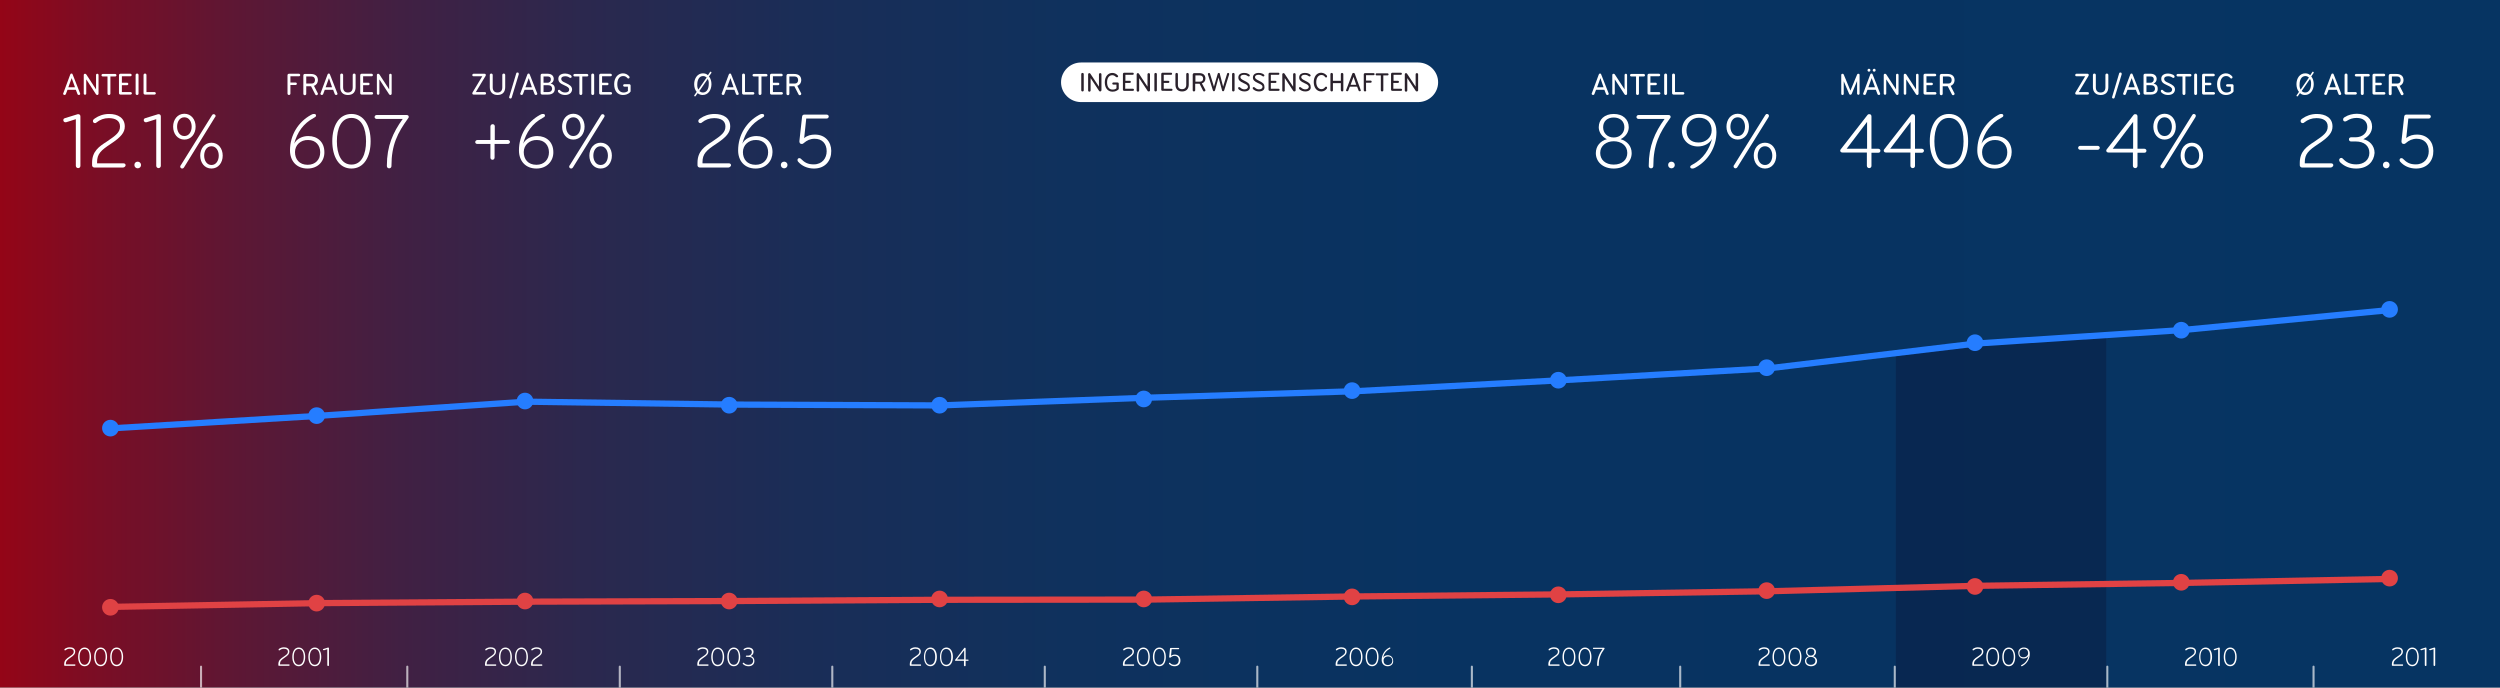 <?xml version="1.0" encoding="utf-8"?>
<!-- Generator: Adobe Illustrator 17.1.0, SVG Export Plug-In . SVG Version: 6.00 Build 0)  -->
<!DOCTYPE svg PUBLIC "-//W3C//DTD SVG 1.1//EN" "http://www.w3.org/Graphics/SVG/1.1/DTD/svg11.dtd">
<svg version="1.1" id="Fakultät_Detail_Kopie_Kopie_Kopie_2_Kopie_2_Kopie_3_Kopie_Kopie_2_Kopie_2"
	 xmlns="http://www.w3.org/2000/svg" xmlns:xlink="http://www.w3.org/1999/xlink" x="0px" y="0px" viewBox="0 0 1200 330"
	 enable-background="new 0 0 1200 330" xml:space="preserve">
<rect x="0" y="0" width="1200" height="330" fill="#808080" stroke="none"/>
<g>
	<g>
		<linearGradient id="SVGID_1_" gradientUnits="userSpaceOnUse" x1="1192.774" y1="165" x2="0.248" y2="165">
			<stop  offset="0" style="stop-color:#063462"/>
			<stop  offset="0.419" style="stop-color:#083361"/>
			<stop  offset="0.57" style="stop-color:#0F315D"/>
			<stop  offset="0.678" style="stop-color:#1A2D57"/>
			<stop  offset="0.765" style="stop-color:#2B284E"/>
			<stop  offset="0.839" style="stop-color:#412043"/>
			<stop  offset="0.905" style="stop-color:#5D1734"/>
			<stop  offset="0.964" style="stop-color:#7C0D24"/>
			<stop  offset="1" style="stop-color:#940517"/>
		</linearGradient>
		<rect x="0" fill="url(#SVGID_1_)" width="1200" height="330"/>
	</g>
</g>
<path fill="#FFFFFF" d="M518.9,49c-5.3,0-9.6-4.3-9.6-9.5s4.3-9.5,9.6-9.5h161.8c5.3,0,9.6,4.3,9.6,9.5S686,49,680.7,49H518.9z"/>
<g>
	<path fill="#2A212B" d="M520.2,43.3c0,0.3-0.2,0.6-0.6,0.6s-0.6-0.3-0.6-0.6v-7.7c0-0.3,0.2-0.6,0.6-0.6s0.6,0.3,0.6,0.6V43.3z"/>
	<path fill="#2A212B" d="M528.1,43.9c-0.2,0-0.4-0.1-0.5-0.2l-4.1-6.2v5.9c0,0.3-0.2,0.6-0.6,0.6s-0.6-0.3-0.6-0.6v-7.7
		c0-0.3,0.2-0.6,0.6-0.6c0.2,0,0.4,0.1,0.5,0.3l4.1,6.2v-5.9c0-0.3,0.2-0.6,0.6-0.6c0.3,0,0.6,0.2,0.6,0.6v7.7
		C528.6,43.6,528.4,43.9,528.1,43.9z"/>
	<path fill="#2A212B" d="M536.9,42.9c-0.8,0.7-1.6,1.1-2.9,1.1c-2.3,0-3.7-1.8-3.7-4.5s1.5-4.5,3.6-4.5c1.1,0,2,0.5,2.6,1.2
		c0.1,0.1,0.2,0.2,0.2,0.4c0,0.3-0.2,0.5-0.6,0.5c-0.2,0-0.3-0.1-0.5-0.2c-0.5-0.5-1-0.8-1.7-0.8c-1.5,0-2.5,1.3-2.5,3.4
		s0.9,3.5,2.6,3.5c0.7,0,1.3-0.1,1.9-0.6v-1.8h-1.5c-0.3,0-0.5-0.2-0.5-0.5c0-0.3,0.2-0.5,0.5-0.5h2c0.4,0,0.6,0.2,0.6,0.6v2.5
		C537,42.6,537,42.8,536.9,42.9z"/>
	<path fill="#2A212B" d="M540.1,38.8h2.2c0.3,0,0.5,0.2,0.5,0.5c0,0.3-0.2,0.5-0.5,0.5h-2.2v2.8h3.7c0.3,0,0.5,0.2,0.5,0.5
		c0,0.3-0.2,0.5-0.5,0.5h-4.2c-0.4,0-0.6-0.3-0.6-0.6v-7.5c0-0.3,0.3-0.6,0.6-0.6h4.1c0.3,0,0.5,0.2,0.5,0.5c0,0.3-0.2,0.5-0.5,0.5
		h-3.5V38.8z"/>
	<path fill="#2A212B" d="M551.4,43.9c-0.2,0-0.4-0.1-0.5-0.2l-4.1-6.2v5.9c0,0.3-0.2,0.6-0.6,0.6s-0.6-0.3-0.6-0.6v-7.7
		c0-0.3,0.2-0.6,0.6-0.6c0.2,0,0.4,0.1,0.5,0.3l4.1,6.2v-5.9c0-0.3,0.2-0.6,0.6-0.6c0.3,0,0.6,0.2,0.6,0.6v7.7
		C552,43.6,551.8,43.9,551.4,43.9z"/>
	<path fill="#2A212B" d="M555.3,43.3c0,0.3-0.2,0.6-0.6,0.6s-0.6-0.3-0.6-0.6v-7.7c0-0.3,0.2-0.6,0.6-0.6s0.6,0.3,0.6,0.6V43.3z"/>
	<path fill="#2A212B" d="M558.6,38.8h2.2c0.3,0,0.5,0.2,0.5,0.5c0,0.3-0.2,0.5-0.5,0.5h-2.2v2.8h3.7c0.3,0,0.5,0.2,0.5,0.5
		c0,0.3-0.2,0.5-0.5,0.5H558c-0.4,0-0.6-0.3-0.6-0.6v-7.5c0-0.3,0.3-0.6,0.6-0.6h4.1c0.3,0,0.5,0.2,0.5,0.5c0,0.3-0.2,0.5-0.5,0.5
		h-3.5V38.8z"/>
	<path fill="#2A212B" d="M569.4,35.6c0-0.3,0.2-0.6,0.6-0.6c0.3,0,0.6,0.3,0.6,0.6v5c0,2.1-1.2,3.3-3.2,3.3s-3.2-1.2-3.2-3.3v-5
		c0-0.3,0.2-0.6,0.6-0.6s0.6,0.3,0.6,0.6v5.1c0,1.4,0.7,2.1,2,2.1c1.3,0,2-0.8,2-2.1V35.6z"/>
	<path fill="#2A212B" d="M573.2,35.1h2.5c1.8,0,2.9,0.9,2.9,2.6c0,1.1-0.6,2-1.7,2.3l1.6,3c0.1,0.1,0.1,0.2,0.1,0.3
		c0,0.3-0.2,0.6-0.6,0.6c-0.3,0-0.4-0.1-0.5-0.3l-1.7-3.4h-2.1v3.1c0,0.3-0.3,0.6-0.6,0.6c-0.3,0-0.6-0.2-0.6-0.6v-7.6
		C572.6,35.4,572.8,35.1,573.2,35.1z M573.8,39.2h2.2c1,0,1.5-0.6,1.5-1.5c0-0.9-0.6-1.5-1.5-1.5h-2.2V39.2z"/>
	<path fill="#2A212B" d="M587.1,41.6l1.9-6.2c0.1-0.3,0.2-0.4,0.5-0.4c0.3,0,0.5,0.2,0.5,0.5c0,0.1,0,0.1,0,0.2l-2.4,7.7
		c-0.1,0.2-0.2,0.4-0.5,0.4c-0.3,0-0.5-0.1-0.5-0.4l-1.7-6.2l-1.7,6.2c-0.1,0.2-0.2,0.4-0.5,0.4c-0.3,0-0.5-0.2-0.5-0.4l-2.4-7.7
		c0-0.1,0-0.2,0-0.2c0-0.3,0.2-0.5,0.5-0.5c0.3,0,0.5,0.2,0.5,0.4l1.9,6.2l1.8-6.2c0.1-0.2,0.2-0.4,0.5-0.4c0.3,0,0.5,0.1,0.5,0.4
		L587.1,41.6z"/>
	<path fill="#2A212B" d="M592.6,43.3c0,0.3-0.2,0.6-0.6,0.6s-0.6-0.3-0.6-0.6v-7.7c0-0.3,0.2-0.6,0.6-0.6s0.6,0.3,0.6,0.6V43.3z"/>
	<path fill="#2A212B" d="M597.3,43.9c-1.2,0-2.1-0.5-2.7-1c-0.2-0.2-0.3-0.4-0.3-0.6c0-0.3,0.2-0.5,0.5-0.5c0.2,0,0.3,0.1,0.5,0.2
		c0.5,0.5,1.2,0.9,2,0.9c1.2,0,1.7-0.6,1.7-1.2c0-0.8-0.7-1.2-2.1-1.8c-1.8-0.8-2.5-1.5-2.5-2.7c0-1.5,1.2-2.2,2.8-2.2
		c0.7,0,1.3,0.1,1.9,0.4c0.4,0.2,0.8,0.5,0.8,0.8c0,0.3-0.2,0.5-0.5,0.5c-0.2,0-0.3-0.1-0.5-0.2c-0.5-0.4-1.1-0.6-1.8-0.6
		c-1,0-1.7,0.4-1.7,1.1c0,0.7,0.6,1.1,1.8,1.7c1.6,0.8,2.7,1.4,2.7,2.8C600.2,42.8,599.3,43.9,597.3,43.9z"/>
	<path fill="#2A212B" d="M604.3,43.9c-1.2,0-2.1-0.5-2.7-1c-0.2-0.2-0.3-0.4-0.3-0.6c0-0.3,0.2-0.5,0.5-0.5c0.2,0,0.3,0.1,0.5,0.2
		c0.5,0.5,1.2,0.9,2,0.9c1.2,0,1.7-0.6,1.7-1.2c0-0.8-0.7-1.2-2.1-1.8c-1.8-0.8-2.5-1.5-2.5-2.7c0-1.5,1.2-2.2,2.8-2.2
		c0.7,0,1.3,0.1,1.9,0.4c0.4,0.2,0.8,0.5,0.8,0.8c0,0.3-0.2,0.5-0.5,0.5c-0.2,0-0.3-0.1-0.5-0.2c-0.5-0.4-1.1-0.6-1.8-0.6
		c-1,0-1.7,0.4-1.7,1.1c0,0.7,0.6,1.1,1.8,1.7c1.6,0.8,2.7,1.4,2.7,2.8C607.2,42.8,606.3,43.9,604.3,43.9z"/>
	<path fill="#2A212B" d="M610,38.8h2.2c0.3,0,0.5,0.2,0.5,0.5c0,0.3-0.2,0.5-0.5,0.5H610v2.8h3.7c0.3,0,0.5,0.2,0.5,0.5
		c0,0.3-0.2,0.5-0.5,0.5h-4.2c-0.4,0-0.6-0.3-0.6-0.6v-7.5c0-0.3,0.3-0.6,0.6-0.6h4.1c0.3,0,0.5,0.2,0.5,0.5c0,0.3-0.2,0.5-0.5,0.5
		H610V38.8z"/>
	<path fill="#2A212B" d="M621.3,43.9c-0.2,0-0.4-0.1-0.5-0.2l-4.1-6.2v5.9c0,0.3-0.2,0.6-0.6,0.6s-0.6-0.3-0.6-0.6v-7.7
		c0-0.3,0.2-0.6,0.6-0.6c0.2,0,0.4,0.1,0.5,0.3l4.1,6.2v-5.9c0-0.3,0.2-0.6,0.6-0.6c0.3,0,0.6,0.2,0.6,0.6v7.7
		C621.9,43.6,621.7,43.9,621.3,43.9z"/>
	<path fill="#2A212B" d="M626.5,43.9c-1.2,0-2.1-0.5-2.7-1c-0.2-0.2-0.3-0.4-0.3-0.6c0-0.3,0.2-0.5,0.5-0.5c0.2,0,0.3,0.1,0.5,0.2
		c0.5,0.5,1.2,0.9,2,0.9c1.2,0,1.7-0.6,1.7-1.2c0-0.8-0.7-1.2-2.1-1.8c-1.8-0.8-2.5-1.5-2.5-2.7c0-1.5,1.2-2.2,2.8-2.2
		c0.7,0,1.3,0.1,1.9,0.4c0.4,0.2,0.8,0.5,0.8,0.8c0,0.3-0.2,0.5-0.5,0.5c-0.2,0-0.3-0.1-0.5-0.2c-0.5-0.4-1.1-0.6-1.8-0.6
		c-1,0-1.7,0.4-1.7,1.1c0,0.7,0.6,1.1,1.8,1.7c1.6,0.8,2.7,1.4,2.7,2.8C629.4,42.8,628.5,43.9,626.5,43.9z"/>
	<path fill="#2A212B" d="M636.9,36.3c0.1,0.1,0.1,0.3,0.1,0.4c0,0.3-0.2,0.5-0.5,0.5c-0.2,0-0.4-0.1-0.5-0.3c-0.4-0.6-1-0.9-1.7-0.9
		c-1.5,0-2.5,1.4-2.5,3.4s1,3.4,2.5,3.4c0.8,0,1.3-0.4,1.7-0.9c0.1-0.2,0.3-0.3,0.5-0.3c0.3,0,0.5,0.2,0.5,0.5c0,0.1,0,0.3-0.1,0.4
		c-0.6,0.8-1.4,1.4-2.7,1.4c-2.2,0-3.6-1.9-3.6-4.5s1.4-4.5,3.6-4.5C635.5,35,636.3,35.6,636.9,36.3z"/>
	<path fill="#2A212B" d="M639.8,43.3c0,0.3-0.2,0.6-0.6,0.6c-0.3,0-0.6-0.3-0.6-0.6v-7.7c0-0.3,0.2-0.6,0.6-0.6
		c0.3,0,0.6,0.3,0.6,0.6v3.2h3.8v-3.2c0-0.3,0.2-0.6,0.6-0.6c0.3,0,0.6,0.3,0.6,0.6v7.7c0,0.3-0.2,0.6-0.6,0.6
		c-0.3,0-0.6-0.3-0.6-0.6v-3.4h-3.8V43.3z"/>
	<path fill="#2A212B" d="M653.1,43.1c0,0.1,0.1,0.2,0.1,0.2c0,0.3-0.2,0.5-0.6,0.5c-0.3,0-0.4-0.1-0.5-0.4l-0.7-1.8h-3.5l-0.7,1.8
		c-0.1,0.2-0.2,0.4-0.5,0.4c-0.4,0-0.6-0.2-0.6-0.5c0-0.1,0-0.2,0.1-0.2l2.9-7.7c0.1-0.3,0.2-0.4,0.6-0.4c0.3,0,0.5,0.1,0.6,0.4
		L653.1,43.1z M649.7,36.9l-1.4,3.8h2.7L649.7,36.9z"/>
	<path fill="#2A212B" d="M655.8,43.3c0,0.3-0.2,0.6-0.6,0.6c-0.3,0-0.6-0.3-0.6-0.6v-7.6c0-0.3,0.3-0.6,0.6-0.6h4.1
		c0.3,0,0.5,0.2,0.5,0.5c0,0.3-0.2,0.5-0.5,0.5h-3.6v2.6h2.2c0.3,0,0.5,0.2,0.5,0.5c0,0.3-0.2,0.5-0.5,0.5h-2.2V43.3z"/>
	<path fill="#2A212B" d="M662.8,36.2h-2c-0.3,0-0.5-0.2-0.5-0.5c0-0.3,0.2-0.5,0.5-0.5h5.2c0.3,0,0.5,0.2,0.5,0.5
		c0,0.3-0.2,0.5-0.5,0.5h-2v7.1c0,0.3-0.2,0.6-0.6,0.6s-0.6-0.3-0.6-0.6V36.2z"/>
	<path fill="#2A212B" d="M668.8,38.8h2.2c0.3,0,0.5,0.2,0.5,0.5c0,0.3-0.2,0.5-0.5,0.5h-2.2v2.8h3.7c0.3,0,0.5,0.2,0.5,0.5
		c0,0.3-0.2,0.5-0.5,0.5h-4.2c-0.4,0-0.6-0.3-0.6-0.6v-7.5c0-0.3,0.3-0.6,0.6-0.6h4.1c0.3,0,0.5,0.2,0.5,0.5c0,0.3-0.2,0.5-0.5,0.5
		h-3.5V38.8z"/>
	<path fill="#2A212B" d="M680.1,43.9c-0.2,0-0.4-0.1-0.5-0.2l-4.1-6.2v5.9c0,0.3-0.2,0.6-0.6,0.6s-0.6-0.3-0.6-0.6v-7.7
		c0-0.3,0.2-0.6,0.6-0.6c0.2,0,0.4,0.1,0.5,0.3l4.1,6.2v-5.9c0-0.3,0.2-0.6,0.6-0.6c0.3,0,0.6,0.2,0.6,0.6v7.7
		C680.7,43.6,680.5,43.9,680.1,43.9z"/>
</g>
<g>
	<path fill="#FFFFFF" d="M139.4,44.9c0,0.4-0.3,0.7-0.7,0.7s-0.7-0.3-0.7-0.7v-8.8c0-0.4,0.3-0.7,0.7-0.7h4.8c0.3,0,0.6,0.3,0.6,0.6
		c0,0.4-0.3,0.6-0.6,0.6h-4.1v3h2.5c0.3,0,0.6,0.3,0.6,0.6c0,0.3-0.3,0.6-0.6,0.6h-2.5V44.9z"/>
	<path fill="#FFFFFF" d="M146.3,35.5h2.9c2.1,0,3.4,1,3.4,3c0,1.2-0.7,2.3-1.9,2.7l1.8,3.5c0.1,0.1,0.1,0.2,0.1,0.3
		c0,0.3-0.2,0.7-0.7,0.7c-0.3,0-0.5-0.1-0.6-0.4l-2-3.9H147v3.6c0,0.4-0.3,0.7-0.7,0.7c-0.4,0-0.7-0.3-0.7-0.7v-8.7
		C145.6,35.7,145.9,35.5,146.3,35.5z M147,40.1h2.5c1.2,0,1.7-0.7,1.7-1.7c0-1-0.6-1.7-1.7-1.7H147V40.1z"/>
	<path fill="#FFFFFF" d="M161.9,44.7c0,0.1,0.1,0.2,0.1,0.3c0,0.3-0.2,0.6-0.7,0.6c-0.3,0-0.5-0.2-0.6-0.4l-0.8-2.1h-4l-0.8,2.1
		c-0.1,0.2-0.3,0.4-0.6,0.4c-0.4,0-0.7-0.3-0.7-0.6c0-0.1,0-0.2,0.1-0.3l3.3-8.9c0.1-0.3,0.3-0.5,0.6-0.5c0.4,0,0.5,0.2,0.6,0.5
		L161.9,44.7z M157.9,37.5l-1.6,4.4h3.1L157.9,37.5z"/>
	<path fill="#FFFFFF" d="M169.3,36c0-0.4,0.3-0.7,0.7-0.7c0.4,0,0.7,0.3,0.7,0.7v5.8c0,2.4-1.3,3.8-3.7,3.8s-3.7-1.4-3.7-3.8V36
		c0-0.4,0.3-0.7,0.7-0.7c0.4,0,0.7,0.3,0.7,0.7v5.9c0,1.6,0.8,2.5,2.3,2.5c1.5,0,2.3-0.9,2.3-2.5V36z"/>
	<path fill="#FFFFFF" d="M174.3,39.7h2.5c0.3,0,0.6,0.3,0.6,0.6c0,0.3-0.3,0.6-0.6,0.6h-2.5v3.3h4.2c0.3,0,0.6,0.3,0.6,0.6
		c0,0.3-0.3,0.6-0.6,0.6h-4.9c-0.4,0-0.7-0.3-0.7-0.7v-8.6c0-0.4,0.3-0.7,0.7-0.7h4.8c0.3,0,0.6,0.3,0.6,0.6c0,0.4-0.3,0.6-0.6,0.6
		h-4.1V39.7z"/>
	<path fill="#FFFFFF" d="M187.4,45.6c-0.2,0-0.4-0.1-0.6-0.3l-4.7-7.2v6.8c0,0.3-0.3,0.6-0.6,0.6s-0.6-0.3-0.6-0.6V36
		c0-0.4,0.3-0.6,0.6-0.6c0.3,0,0.4,0.1,0.6,0.3l4.7,7.2V36c0-0.4,0.3-0.6,0.6-0.6c0.4,0,0.6,0.3,0.6,0.6v8.9
		C188,45.2,187.8,45.6,187.4,45.6z"/>
	<path fill="#FFFFFF" d="M147.6,80.9c-5.3,0-8.4-3.7-8.4-8.7c0-7.4,4-13.7,10-17c0.5-0.3,0.9-0.5,1.6-0.5c0.6,0,0.9,0.3,0.9,0.8
		c0,0.5-0.5,0.8-1.1,1.1c-5,2.7-7.9,6.8-9.4,12.4c1.2-2.4,3.9-3.7,6.8-3.7c4.4,0,7.7,2.9,7.7,7.7C155.8,77.2,152.8,80.9,147.6,80.9z
		 M141.6,73c0,3.4,2,6.1,6.1,6.1c3.8,0,6-2.6,6-6c0-3.3-2.1-5.9-5.8-5.9C144.3,67.1,141.6,69.6,141.6,73z"/>
	<path fill="#FFFFFF" d="M168.7,80.9c-6.1,0-9.2-5.8-9.2-13.1c0-7.3,3.1-13.1,9.2-13.1s9.2,5.8,9.2,13.1
		C177.9,75.1,174.8,80.9,168.7,80.9z M175.7,67.8c0-6.2-2.1-11.2-7-11.2s-7,5-7,11.2c0,6.2,2.1,11.2,7,11.2S175.7,74,175.7,67.8z"/>
	<path fill="#FFFFFF" d="M195.9,56.8c-5.1,7-8,12.8-8,22.8v0.1c0,0.6-0.4,1.1-1.1,1.1s-1.1-0.5-1.1-1.1v-0.2
		c0-9.4,2.9-15.9,7.6-22.4h-12.5c-0.5,0-1-0.4-1-0.9s0.4-1,1-1h14.3c0.7,0,1.1,0.3,1.1,0.9C196.2,56.4,196.1,56.6,195.9,56.8z"/>
</g>
<g>
	<path fill="#FFFFFF" d="M38.4,44.7c0,0.1,0.1,0.2,0.1,0.3c0,0.3-0.2,0.6-0.7,0.6c-0.3,0-0.5-0.2-0.6-0.4l-0.8-2.1h-4l-0.8,2.1
		c-0.1,0.2-0.3,0.4-0.6,0.4c-0.4,0-0.7-0.3-0.7-0.6c0-0.1,0-0.2,0.1-0.3l3.3-8.9c0.1-0.3,0.3-0.5,0.6-0.5c0.4,0,0.5,0.2,0.6,0.5
		L38.4,44.7z M34.4,37.5l-1.6,4.4H36L34.4,37.5z"/>
	<path fill="#FFFFFF" d="M46.7,45.6c-0.2,0-0.4-0.1-0.6-0.3l-4.7-7.2v6.8c0,0.3-0.3,0.6-0.6,0.6s-0.6-0.3-0.6-0.6V36
		c0-0.4,0.3-0.6,0.6-0.6c0.3,0,0.4,0.1,0.6,0.3l4.7,7.2V36c0-0.4,0.3-0.6,0.6-0.6c0.4,0,0.6,0.3,0.6,0.6v8.9
		C47.3,45.2,47.1,45.6,46.7,45.6z"/>
	<path fill="#FFFFFF" d="M51.6,36.7h-2.3c-0.3,0-0.6-0.3-0.6-0.6c0-0.3,0.3-0.6,0.6-0.6h6c0.3,0,0.6,0.3,0.6,0.6
		c0,0.4-0.3,0.6-0.6,0.6h-2.3v8.2c0,0.4-0.3,0.7-0.7,0.7c-0.4,0-0.7-0.3-0.7-0.7V36.7z"/>
	<path fill="#FFFFFF" d="M58.5,39.7H61c0.3,0,0.6,0.3,0.6,0.6c0,0.3-0.3,0.6-0.6,0.6h-2.5v3.3h4.2c0.3,0,0.6,0.3,0.6,0.6
		c0,0.3-0.3,0.6-0.6,0.6h-4.9c-0.4,0-0.7-0.3-0.7-0.7v-8.6c0-0.4,0.3-0.7,0.7-0.7h4.8c0.3,0,0.6,0.3,0.6,0.6c0,0.4-0.3,0.6-0.6,0.6
		h-4.1V39.7z"/>
	<path fill="#FFFFFF" d="M66.5,44.9c0,0.4-0.3,0.7-0.7,0.7s-0.7-0.3-0.7-0.7V36c0-0.4,0.3-0.7,0.7-0.7s0.7,0.3,0.7,0.7V44.9z"/>
	<path fill="#FFFFFF" d="M70.3,44.2h3.9c0.3,0,0.6,0.3,0.6,0.6c0,0.3-0.3,0.6-0.6,0.6h-4.6c-0.4,0-0.7-0.3-0.7-0.7V36
		c0-0.4,0.3-0.7,0.7-0.7s0.7,0.3,0.7,0.7V44.2z"/>
	<path fill="#FFFFFF" d="M37.5,80.7c-0.6,0-1.1-0.5-1.1-1.1V57.2l-4.4,1.4c-0.2,0-0.3,0.1-0.5,0.1c-0.5,0-1.1-0.3-1.1-1
		s0.3-0.8,0.8-1l5.5-1.7c0.3-0.1,0.5-0.2,0.8-0.2c0.7,0,1.1,0.4,1.1,1.1v23.7C38.6,80.2,38.2,80.7,37.5,80.7z"/>
	<path fill="#FFFFFF" d="M59.1,80.4H45.2c-0.5,0-1-0.5-1-1v-1.3c0-5.5,3.4-7.8,7-10.1c4.6-3.1,6.4-4.5,6.4-7.3c0-2.7-2.1-4-5.4-4
		c-2.3,0-4.1,0.7-5.9,2.1c-0.2,0.2-0.4,0.3-0.7,0.3c-0.6,0-1-0.4-1-1c0-0.6,0.4-0.9,1-1.3c1.7-1.2,4-2.1,6.8-2.1
		c4.2,0,7.5,1.9,7.5,6c0,2.9-1.8,5.1-6.8,8.4c-4.7,3.1-6.5,4.8-6.5,8.7v0.6h12.7c0.6,0,1,0.4,1,0.9S59.7,80.4,59.1,80.4z"/>
	<path fill="#FFFFFF" d="M66.1,77.6c0.9,0,1.6,0.7,1.6,1.6c0,0.9-0.7,1.6-1.6,1.6c-0.9,0-1.6-0.7-1.6-1.6
		C64.5,78.2,65.2,77.6,66.1,77.6z"/>
	<path fill="#FFFFFF" d="M76.1,80.7c-0.6,0-1.1-0.5-1.1-1.1V57.2l-4.4,1.4c-0.2,0-0.3,0.1-0.5,0.1c-0.5,0-1.1-0.3-1.1-1
		s0.3-0.8,0.8-1l5.5-1.7c0.3-0.1,0.5-0.2,0.8-0.2c0.7,0,1.1,0.4,1.1,1.1v23.7C77.2,80.2,76.7,80.7,76.1,80.7z"/>
	<path fill="#FFFFFF" d="M88.5,67c-3.3,0-5.4-2.8-5.4-6.2c0-3.4,2.1-6.2,5.4-6.2c3.3,0,5.4,2.8,5.4,6.2C93.9,64.2,91.8,67,88.5,67z
		 M88.5,65.3c2.3,0,3.5-2.2,3.5-4.5s-1.2-4.5-3.5-4.5c-2.3,0-3.5,2.2-3.5,4.5S86.2,65.3,88.5,65.3z M103.1,56.4L88.3,80.4
		c-0.2,0.3-0.5,0.5-0.8,0.5c-0.6,0-1-0.4-1-1c0-0.3,0.2-0.5,0.3-0.6l14.9-23.9c0.2-0.4,0.5-0.6,0.8-0.6c0.5,0,1,0.3,1,0.9
		C103.4,56,103.3,56.2,103.1,56.4z M101.5,80.9c-3.3,0-5.4-2.8-5.4-6.2s2.1-6.2,5.4-6.2c3.3,0,5.4,2.8,5.4,6.2
		S104.8,80.9,101.5,80.9z M101.5,79.2c2.3,0,3.5-2.2,3.5-4.5s-1.2-4.5-3.5-4.5c-2.3,0-3.5,2.2-3.5,4.5S99.2,79.2,101.5,79.2z"/>
</g>
<g>
	<path fill="#FFFFFF" d="M232.7,45.4h-5.4c-0.4,0-0.6-0.3-0.6-0.6c0-0.1,0.1-0.3,0.1-0.4l4.7-7.8h-4.2c-0.4,0-0.6-0.2-0.6-0.6
		c0-0.3,0.3-0.6,0.6-0.6h5.3c0.3,0,0.6,0.2,0.6,0.6c0,0.2-0.1,0.3-0.1,0.4l-4.7,7.8h4.3c0.3,0,0.6,0.2,0.6,0.6
		C233.3,45.2,233,45.4,232.7,45.4z"/>
	<path fill="#FFFFFF" d="M241.1,36c0-0.4,0.3-0.7,0.7-0.7c0.4,0,0.7,0.3,0.7,0.7v5.8c0,2.4-1.3,3.8-3.7,3.8c-2.3,0-3.7-1.4-3.7-3.8
		V36c0-0.4,0.3-0.7,0.7-0.7c0.4,0,0.7,0.3,0.7,0.7v5.9c0,1.6,0.8,2.5,2.3,2.5c1.5,0,2.3-0.9,2.3-2.5V36z"/>
	<path fill="#FFFFFF" d="M245.6,46.9c-0.1,0.2-0.2,0.4-0.6,0.4c-0.3,0-0.6-0.2-0.6-0.5c0-0.1,0-0.2,0-0.2l3.4-11.4
		c0.1-0.3,0.2-0.4,0.6-0.4c0.4,0,0.6,0.2,0.6,0.6c0,0.1,0,0.2,0,0.3L245.6,46.9z"/>
	<path fill="#FFFFFF" d="M257.8,44.7c0,0.1,0.1,0.2,0.1,0.3c0,0.3-0.2,0.6-0.7,0.6c-0.3,0-0.5-0.2-0.6-0.4l-0.8-2.1h-4l-0.8,2.1
		c-0.1,0.2-0.3,0.4-0.6,0.4c-0.4,0-0.7-0.3-0.7-0.6c0-0.1,0-0.2,0.1-0.3l3.3-8.9c0.1-0.3,0.3-0.5,0.6-0.5c0.4,0,0.5,0.2,0.6,0.5
		L257.8,44.7z M253.8,37.5l-1.6,4.4h3.1L253.8,37.5z"/>
	<path fill="#FFFFFF" d="M263,45.4h-2.8c-0.4,0-0.7-0.3-0.7-0.7v-8.6c0-0.4,0.3-0.7,0.7-0.7h2.7c1.8,0,2.9,1,2.9,2.5
		c0,1-0.6,1.9-1.5,2.2c1.2,0.3,2,1,2,2.4C266.4,44.2,265.3,45.4,263,45.4z M262.9,36.7h-2v3h2c1,0,1.5-0.8,1.5-1.5
		C264.5,37.2,263.9,36.7,262.9,36.7z M263.1,40.9h-2.2v3.3h2.2c1.3,0,1.9-0.7,1.9-1.6C265,41.5,264.3,40.9,263.1,40.9z"/>
	<path fill="#FFFFFF" d="M271.2,45.6c-1.3,0-2.4-0.5-3.1-1.2c-0.2-0.2-0.3-0.4-0.3-0.7c0-0.4,0.2-0.6,0.6-0.6c0.2,0,0.3,0.1,0.5,0.3
		c0.6,0.6,1.3,1,2.4,1c1.4,0,1.9-0.6,1.9-1.4c0-0.9-0.8-1.4-2.4-2.1c-2.1-0.9-2.8-1.7-2.8-3.1c0-1.7,1.4-2.5,3.3-2.5
		c0.8,0,1.5,0.2,2.2,0.5c0.5,0.2,0.9,0.6,0.9,1c0,0.3-0.2,0.6-0.6,0.6c-0.2,0-0.4-0.1-0.5-0.2c-0.6-0.4-1.2-0.6-2-0.6
		c-1.1,0-1.9,0.4-1.9,1.3c0,0.8,0.6,1.3,2.1,1.9c1.9,0.9,3.1,1.6,3.1,3.2C274.5,44.4,273.4,45.6,271.2,45.6z"/>
	<path fill="#FFFFFF" d="M278.1,36.7h-2.3c-0.3,0-0.6-0.3-0.6-0.6c0-0.3,0.3-0.6,0.6-0.6h6c0.3,0,0.6,0.3,0.6,0.6
		c0,0.4-0.3,0.6-0.6,0.6h-2.3v8.2c0,0.4-0.3,0.7-0.7,0.7c-0.4,0-0.7-0.3-0.7-0.7V36.7z"/>
	<path fill="#FFFFFF" d="M285.2,44.9c0,0.4-0.3,0.7-0.7,0.7s-0.7-0.3-0.7-0.7V36c0-0.4,0.3-0.7,0.7-0.7s0.7,0.3,0.7,0.7V44.9z"/>
	<path fill="#FFFFFF" d="M289,39.7h2.5c0.3,0,0.6,0.3,0.6,0.6c0,0.3-0.3,0.6-0.6,0.6H289v3.3h4.2c0.3,0,0.6,0.3,0.6,0.6
		c0,0.3-0.3,0.6-0.6,0.6h-4.9c-0.4,0-0.7-0.3-0.7-0.7v-8.6c0-0.4,0.3-0.7,0.7-0.7h4.8c0.3,0,0.6,0.3,0.6,0.6c0,0.4-0.3,0.6-0.6,0.6
		H289V39.7z"/>
	<path fill="#FFFFFF" d="M302.3,44.4c-0.9,0.8-1.9,1.2-3.3,1.2c-2.6,0-4.2-2-4.2-5.2c0-3.1,1.8-5.2,4.2-5.2c1.3,0,2.3,0.6,3,1.4
		c0.1,0.1,0.2,0.3,0.2,0.5c0,0.3-0.2,0.6-0.6,0.6c-0.2,0-0.4-0.1-0.5-0.3c-0.6-0.6-1.1-0.9-2-0.9c-1.7,0-2.8,1.5-2.8,3.9
		c0,2.4,1.1,4,3,4c0.8,0,1.5-0.2,2.1-0.7v-2.1h-1.7c-0.3,0-0.6-0.3-0.6-0.6c0-0.3,0.3-0.6,0.6-0.6h2.3c0.4,0,0.7,0.3,0.7,0.7v2.8
		C302.5,44.1,302.4,44.3,302.3,44.4z"/>
	<path fill="#FFFFFF" d="M243.7,69.1h-6.3v6.5c0,0.6-0.4,1.1-1,1.1c-0.6,0-1-0.5-1-1v-6.6h-6.3c-0.6,0-1-0.4-1-0.9c0-0.5,0.5-1,1-1
		h6.3v-6.5c0-0.6,0.5-1.1,1.1-1.1c0.6,0,1,0.5,1,1v6.6h6.3c0.5,0,1,0.4,1,1C244.7,68.7,244.3,69.1,243.7,69.1z"/>
	<path fill="#FFFFFF" d="M257.5,80.9c-5.3,0-8.4-3.7-8.4-8.7c0-7.4,4-13.7,10-17c0.5-0.3,0.9-0.5,1.6-0.5c0.6,0,0.9,0.3,0.9,0.8
		c0,0.5-0.5,0.8-1.1,1.1c-5,2.7-7.9,6.8-9.4,12.4c1.2-2.4,3.9-3.7,6.8-3.7c4.4,0,7.7,2.9,7.7,7.7C265.7,77.2,262.6,80.9,257.5,80.9z
		 M251.4,73c0,3.4,2,6.1,6.1,6.1c3.8,0,6-2.6,6-6c0-3.3-2.1-5.9-5.8-5.9C254.2,67.1,251.4,69.6,251.4,73z"/>
	<path fill="#FFFFFF" d="M275.2,67c-3.3,0-5.4-2.8-5.4-6.2c0-3.4,2.1-6.2,5.4-6.2c3.3,0,5.4,2.8,5.4,6.2
		C280.6,64.2,278.5,67,275.2,67z M275.2,65.3c2.3,0,3.5-2.2,3.5-4.5s-1.2-4.5-3.5-4.5c-2.3,0-3.5,2.2-3.5,4.5S272.9,65.3,275.2,65.3
		z M289.9,56.4L275,80.4c-0.2,0.3-0.5,0.5-0.8,0.5c-0.6,0-1-0.4-1-1c0-0.3,0.2-0.5,0.3-0.6l14.9-23.9c0.2-0.4,0.5-0.6,0.8-0.6
		c0.5,0,1,0.3,1,0.9C290.2,56,290,56.2,289.9,56.4z M288.3,80.9c-3.3,0-5.4-2.8-5.4-6.2s2.1-6.2,5.4-6.2c3.3,0,5.4,2.8,5.4,6.2
		S291.6,80.9,288.3,80.9z M288.3,79.2c2.3,0,3.5-2.2,3.5-4.5s-1.2-4.5-3.5-4.5c-2.3,0-3.5,2.2-3.5,4.5S286,79.2,288.3,79.2z"/>
</g>
<g>
	<path fill="#FFFFFF" d="M646.2,319.6h-4.8c-0.2,0-0.3-0.2-0.3-0.3v-0.5c0-1.9,1.2-2.7,2.4-3.5c1.6-1.1,2.2-1.5,2.2-2.5
		c0-0.9-0.7-1.4-1.9-1.4c-0.8,0-1.4,0.2-2,0.7c-0.1,0.1-0.1,0.1-0.2,0.1c-0.2,0-0.4-0.1-0.4-0.3s0.1-0.3,0.3-0.5
		c0.6-0.4,1.4-0.7,2.3-0.7c1.4,0,2.6,0.6,2.6,2.1c0,1-0.6,1.8-2.3,2.9c-1.6,1.1-2.2,1.7-2.2,3v0.2h4.3c0.2,0,0.3,0.1,0.3,0.3
		C646.5,319.5,646.4,319.6,646.2,319.6z"/>
	<path fill="#FFFFFF" d="M650.9,319.8c-2.1,0-3.1-2-3.1-4.5s1.1-4.5,3.1-4.5s3.1,2,3.1,4.5S653,319.8,650.9,319.8z M653.3,315.3
		c0-2.1-0.7-3.8-2.4-3.8c-1.7,0-2.4,1.7-2.4,3.8s0.7,3.8,2.4,3.8C652.6,319.1,653.3,317.4,653.3,315.3z"/>
	<path fill="#FFFFFF" d="M658.6,319.8c-2.1,0-3.1-2-3.1-4.5s1.1-4.5,3.1-4.5s3.1,2,3.1,4.5S660.7,319.8,658.6,319.8z M661,315.3
		c0-2.1-0.7-3.8-2.4-3.8c-1.7,0-2.4,1.7-2.4,3.8s0.7,3.8,2.4,3.8C660.3,319.1,661,317.4,661,315.3z"/>
	<path fill="#FFFFFF" d="M666.1,319.8c-1.8,0-2.9-1.3-2.9-3c0-2.5,1.4-4.7,3.4-5.8c0.2-0.1,0.3-0.2,0.5-0.2c0.2,0,0.3,0.1,0.3,0.3
		c0,0.2-0.2,0.3-0.4,0.4c-1.7,0.9-2.7,2.3-3.2,4.3c0.4-0.8,1.3-1.3,2.3-1.3c1.5,0,2.6,1,2.6,2.6
		C668.9,318.5,667.9,319.8,666.1,319.8z M664.1,317.1c0,1.2,0.7,2.1,2.1,2.1c1.3,0,2.1-0.9,2.1-2.1c0-1.1-0.7-2-2-2
		C665,315.1,664.1,315.9,664.1,317.1z"/>
</g>
<g>
	<path fill="#FFFFFF" d="M748.3,319.6h-4.8c-0.2,0-0.3-0.2-0.3-0.3v-0.5c0-1.9,1.2-2.7,2.4-3.5c1.6-1.1,2.2-1.5,2.2-2.5
		c0-0.9-0.7-1.4-1.9-1.4c-0.8,0-1.4,0.2-2,0.7c-0.1,0.1-0.1,0.1-0.2,0.1c-0.2,0-0.4-0.1-0.4-0.3s0.1-0.3,0.3-0.5
		c0.6-0.4,1.4-0.7,2.3-0.7c1.4,0,2.6,0.6,2.6,2.1c0,1-0.6,1.8-2.3,2.9c-1.6,1.1-2.2,1.7-2.2,3v0.2h4.3c0.2,0,0.3,0.1,0.3,0.3
		C748.7,319.5,748.5,319.6,748.3,319.6z"/>
	<path fill="#FFFFFF" d="M753.1,319.8c-2.1,0-3.1-2-3.1-4.5s1.1-4.5,3.1-4.5s3.1,2,3.1,4.5S755.2,319.8,753.1,319.8z M755.5,315.3
		c0-2.1-0.7-3.8-2.4-3.8s-2.4,1.7-2.4,3.8s0.7,3.8,2.4,3.8S755.5,317.4,755.5,315.3z"/>
	<path fill="#FFFFFF" d="M760.8,319.8c-2.1,0-3.1-2-3.1-4.5s1.1-4.5,3.1-4.5s3.1,2,3.1,4.5S762.9,319.8,760.8,319.8z M763.2,315.3
		c0-2.1-0.7-3.8-2.4-3.8c-1.7,0-2.4,1.7-2.4,3.8s0.7,3.8,2.4,3.8C762.4,319.1,763.2,317.4,763.2,315.3z"/>
	<path fill="#FFFFFF" d="M770.1,311.5c-1.8,2.4-2.7,4.4-2.7,7.8v0c0,0.2-0.1,0.4-0.4,0.4c-0.2,0-0.4-0.2-0.4-0.4v-0.1
		c0-3.2,1-5.4,2.6-7.7h-4.3c-0.2,0-0.3-0.1-0.3-0.3s0.1-0.3,0.3-0.3h4.9c0.2,0,0.4,0.1,0.4,0.3C770.2,311.4,770.1,311.5,770.1,311.5
		z"/>
</g>
<g>
	<path fill="#FFFFFF" d="M849.2,319.6h-4.8c-0.2,0-0.3-0.2-0.3-0.3v-0.5c0-1.9,1.2-2.7,2.4-3.5c1.6-1.1,2.2-1.5,2.2-2.5
		c0-0.9-0.7-1.4-1.9-1.4c-0.8,0-1.4,0.2-2,0.7c-0.1,0.1-0.1,0.1-0.2,0.1c-0.2,0-0.4-0.1-0.4-0.3s0.1-0.3,0.3-0.5
		c0.6-0.4,1.4-0.7,2.3-0.7c1.4,0,2.6,0.6,2.6,2.1c0,1-0.6,1.8-2.3,2.9c-1.6,1.1-2.2,1.7-2.2,3v0.2h4.3c0.2,0,0.3,0.1,0.3,0.3
		C849.6,319.5,849.4,319.6,849.2,319.6z"/>
	<path fill="#FFFFFF" d="M853.9,319.8c-2.1,0-3.1-2-3.1-4.5s1.1-4.5,3.1-4.5s3.1,2,3.1,4.5S856,319.8,853.9,319.8z M856.3,315.3
		c0-2.1-0.7-3.8-2.4-3.8c-1.7,0-2.4,1.7-2.4,3.8s0.7,3.8,2.4,3.8C855.6,319.1,856.3,317.4,856.3,315.3z"/>
	<path fill="#FFFFFF" d="M861.6,319.8c-2.1,0-3.1-2-3.1-4.5s1.1-4.5,3.1-4.5s3.1,2,3.1,4.5S863.7,319.8,861.6,319.8z M864,315.3
		c0-2.1-0.7-3.8-2.4-3.8c-1.7,0-2.4,1.7-2.4,3.8s0.7,3.8,2.4,3.8C863.3,319.1,864,317.4,864,315.3z"/>
	<path fill="#FFFFFF" d="M869.2,310.8c1.5,0,2.5,0.9,2.5,2.2c0,0.8-0.5,1.5-1.3,2c1,0.3,1.8,1.1,1.8,2.3c0,1.4-1.1,2.5-2.9,2.5
		c-1.9,0-2.9-1.2-2.9-2.5c0-1.2,0.8-2,1.8-2.3c-0.9-0.4-1.3-1.2-1.3-2C866.8,311.7,867.7,310.8,869.2,310.8z M867,317.2
		c0,1.1,0.9,1.9,2.2,1.9c1.4,0,2.2-0.8,2.2-1.9c0-1.2-1-1.9-2.2-1.9C868,315.3,867,316,867,317.2z M869.2,314.7c1,0,1.7-0.7,1.7-1.7
		c0-1-0.7-1.6-1.7-1.6c-1,0-1.7,0.6-1.7,1.6C867.5,314,868.2,314.7,869.2,314.7z"/>
</g>
<g>
	<path fill="#FFFFFF" d="M1053.9,319.6h-4.8c-0.2,0-0.3-0.2-0.3-0.3v-0.5c0-1.9,1.2-2.7,2.4-3.5c1.6-1.1,2.2-1.5,2.2-2.5
		c0-0.9-0.7-1.4-1.9-1.4c-0.8,0-1.4,0.2-2,0.7c-0.1,0.1-0.1,0.1-0.2,0.1c-0.2,0-0.4-0.1-0.4-0.3s0.1-0.3,0.3-0.5
		c0.6-0.4,1.4-0.7,2.3-0.7c1.4,0,2.6,0.6,2.6,2.1c0,1-0.6,1.8-2.3,2.9c-1.6,1.1-2.2,1.7-2.2,3v0.2h4.3c0.2,0,0.3,0.1,0.3,0.3
		C1054.3,319.5,1054.1,319.6,1053.9,319.6z"/>
	<path fill="#FFFFFF" d="M1058.7,319.8c-2.1,0-3.1-2-3.1-4.5s1.1-4.5,3.1-4.5s3.1,2,3.1,4.5S1060.7,319.8,1058.7,319.8z M1061,315.3
		c0-2.1-0.7-3.8-2.4-3.8c-1.7,0-2.4,1.7-2.4,3.8s0.7,3.8,2.4,3.8C1060.3,319.1,1061,317.4,1061,315.3z"/>
	<path fill="#FFFFFF" d="M1065.1,319.7c-0.2,0-0.4-0.2-0.4-0.4v-7.7l-1.5,0.5c-0.1,0-0.1,0-0.2,0c-0.2,0-0.4-0.1-0.4-0.3
		c0-0.2,0.1-0.3,0.3-0.3l1.9-0.6c0.1,0,0.2-0.1,0.3-0.1c0.2,0,0.4,0.1,0.4,0.4v8.1C1065.5,319.6,1065.3,319.7,1065.1,319.7z"/>
	<path fill="#FFFFFF" d="M1070.5,319.8c-2.1,0-3.1-2-3.1-4.5s1.1-4.5,3.1-4.5s3.1,2,3.1,4.5S1072.6,319.8,1070.5,319.8z
		 M1072.9,315.3c0-2.1-0.7-3.8-2.4-3.8c-1.7,0-2.4,1.7-2.4,3.8s0.7,3.8,2.4,3.8C1072.1,319.1,1072.9,317.4,1072.9,315.3z"/>
</g>
<g>
	<path fill="#FFFFFF" d="M1153.2,319.6h-4.8c-0.2,0-0.3-0.2-0.3-0.3v-0.5c0-1.9,1.2-2.7,2.4-3.5c1.6-1.1,2.2-1.5,2.2-2.5
		c0-0.9-0.7-1.4-1.9-1.4c-0.8,0-1.4,0.2-2,0.7c-0.1,0.1-0.1,0.1-0.2,0.1c-0.2,0-0.4-0.1-0.4-0.3s0.1-0.3,0.3-0.5
		c0.6-0.4,1.4-0.7,2.3-0.7c1.4,0,2.6,0.6,2.6,2.1c0,1-0.6,1.8-2.3,2.9c-1.6,1.1-2.2,1.7-2.2,3v0.2h4.3c0.2,0,0.3,0.1,0.3,0.3
		C1153.5,319.5,1153.4,319.6,1153.2,319.6z"/>
	<path fill="#FFFFFF" d="M1157.9,319.8c-2.1,0-3.1-2-3.1-4.5s1.1-4.5,3.1-4.5s3.1,2,3.1,4.5S1160,319.8,1157.9,319.8z M1160.3,315.3
		c0-2.1-0.7-3.8-2.4-3.8c-1.7,0-2.4,1.7-2.4,3.8s0.7,3.8,2.4,3.8C1159.6,319.1,1160.3,317.4,1160.3,315.3z"/>
	<path fill="#FFFFFF" d="M1164.3,319.7c-0.2,0-0.4-0.2-0.4-0.4v-7.7l-1.5,0.5c-0.1,0-0.1,0-0.2,0c-0.2,0-0.4-0.1-0.4-0.3
		c0-0.2,0.1-0.3,0.3-0.3l1.9-0.6c0.1,0,0.2-0.1,0.3-0.1c0.2,0,0.4,0.1,0.4,0.4v8.1C1164.7,319.6,1164.6,319.7,1164.3,319.7z"/>
	<path fill="#FFFFFF" d="M1168.5,319.7c-0.2,0-0.4-0.2-0.4-0.4v-7.7l-1.5,0.5c-0.1,0-0.1,0-0.2,0c-0.2,0-0.4-0.1-0.4-0.3
		c0-0.2,0.1-0.3,0.3-0.3l1.9-0.6c0.1,0,0.2-0.1,0.3-0.1c0.2,0,0.4,0.1,0.4,0.4v8.1C1168.8,319.6,1168.7,319.7,1168.5,319.7z"/>
</g>
<g>
	<path fill="#FFFFFF" d="M441.8,319.6h-4.8c-0.2,0-0.3-0.2-0.3-0.3v-0.5c0-1.9,1.2-2.7,2.4-3.5c1.6-1.1,2.2-1.5,2.2-2.5
		c0-0.9-0.7-1.4-1.9-1.4c-0.8,0-1.4,0.2-2,0.7c-0.1,0.1-0.1,0.1-0.2,0.1c-0.2,0-0.4-0.1-0.4-0.3s0.1-0.3,0.3-0.5
		c0.6-0.4,1.4-0.7,2.3-0.7c1.4,0,2.6,0.6,2.6,2.1c0,1-0.6,1.8-2.3,2.9c-1.6,1.1-2.2,1.7-2.2,3v0.2h4.3c0.2,0,0.3,0.1,0.3,0.3
		C442.2,319.5,442,319.6,441.8,319.6z"/>
	<path fill="#FFFFFF" d="M446.6,319.8c-2.1,0-3.1-2-3.1-4.5s1.1-4.5,3.1-4.5s3.1,2,3.1,4.5S448.6,319.8,446.6,319.8z M448.9,315.3
		c0-2.1-0.7-3.8-2.4-3.8c-1.7,0-2.4,1.7-2.4,3.8s0.7,3.8,2.4,3.8C448.2,319.1,448.9,317.4,448.9,315.3z"/>
	<path fill="#FFFFFF" d="M454.3,319.8c-2.1,0-3.1-2-3.1-4.5s1.1-4.5,3.1-4.5s3.1,2,3.1,4.5S456.3,319.8,454.3,319.8z M456.6,315.3
		c0-2.1-0.7-3.8-2.4-3.8c-1.7,0-2.4,1.7-2.4,3.8s0.7,3.8,2.4,3.8C455.9,319.1,456.6,317.4,456.6,315.3z"/>
	<path fill="#FFFFFF" d="M464.7,317.2h-1.2v2.2c0,0.2-0.1,0.4-0.4,0.4c-0.2,0-0.4-0.2-0.4-0.4v-2.2h-4c-0.2,0-0.3-0.1-0.3-0.3
		c0-0.1,0-0.2,0.1-0.2l4.3-5.6c0.1-0.1,0.2-0.2,0.3-0.2c0.2,0,0.4,0.1,0.4,0.4v5.3h1.1c0.2,0,0.3,0.1,0.3,0.3
		S464.8,317.2,464.7,317.2z M462.8,312.1l-3.4,4.4h3.4V312.1z"/>
</g>
<g>
	<path fill="#FFFFFF" d="M339.8,319.6H335c-0.2,0-0.3-0.2-0.3-0.3v-0.5c0-1.9,1.2-2.7,2.4-3.5c1.6-1.1,2.2-1.5,2.2-2.5
		c0-0.9-0.7-1.4-1.9-1.4c-0.8,0-1.4,0.2-2,0.7c-0.1,0.1-0.1,0.1-0.2,0.1c-0.2,0-0.4-0.1-0.4-0.3s0.1-0.3,0.3-0.5
		c0.6-0.4,1.4-0.7,2.3-0.7c1.4,0,2.6,0.6,2.6,2.1c0,1-0.6,1.8-2.3,2.9c-1.6,1.1-2.2,1.7-2.2,3v0.2h4.3c0.2,0,0.3,0.1,0.3,0.3
		C340.1,319.5,340,319.6,339.8,319.6z"/>
	<path fill="#FFFFFF" d="M344.5,319.8c-2.1,0-3.1-2-3.1-4.5s1.1-4.5,3.1-4.5s3.1,2,3.1,4.5S346.6,319.8,344.5,319.8z M346.9,315.3
		c0-2.1-0.7-3.8-2.4-3.8c-1.7,0-2.4,1.7-2.4,3.8s0.7,3.8,2.4,3.8C346.2,319.1,346.9,317.4,346.9,315.3z"/>
	<path fill="#FFFFFF" d="M352.2,319.8c-2.1,0-3.1-2-3.1-4.5s1.1-4.5,3.1-4.5s3.1,2,3.1,4.5S354.3,319.8,352.2,319.8z M354.6,315.3
		c0-2.1-0.7-3.8-2.4-3.8c-1.7,0-2.4,1.7-2.4,3.8s0.7,3.8,2.4,3.8C353.9,319.1,354.6,317.4,354.6,315.3z"/>
	<path fill="#FFFFFF" d="M359.3,319.8c-1.1,0-1.9-0.4-2.5-0.9c-0.2-0.1-0.3-0.3-0.3-0.5c0-0.2,0.2-0.3,0.3-0.3
		c0.1,0,0.2,0.1,0.3,0.1c0.5,0.6,1.2,0.9,2.2,0.9c1.2,0,2.2-0.7,2.2-1.9s-0.8-1.9-2.3-1.9h-0.8c-0.2,0-0.4-0.1-0.4-0.3
		c0-0.2,0.1-0.3,0.3-0.3h0.7c1.2,0,1.9-0.8,1.9-1.7s-0.7-1.5-1.8-1.5c-0.6,0-1.1,0.2-1.6,0.5c-0.1,0.1-0.2,0.1-0.3,0.1
		c-0.2,0-0.3-0.1-0.3-0.3c0-0.2,0.1-0.3,0.3-0.4c0.6-0.4,1.3-0.6,2-0.6c1.5,0,2.5,0.8,2.5,2.1c0,0.9-0.5,1.6-1.4,2
		c1,0.2,1.8,1,1.8,2.3C362.2,318.6,361.2,319.8,359.3,319.8z"/>
</g>
<g>
	<path fill="#FFFFFF" d="M237.9,319.6h-4.8c-0.2,0-0.3-0.2-0.3-0.3v-0.5c0-1.9,1.2-2.7,2.4-3.5c1.6-1.1,2.2-1.5,2.2-2.5
		c0-0.9-0.7-1.4-1.9-1.4c-0.8,0-1.4,0.2-2,0.7c-0.1,0.1-0.1,0.1-0.2,0.1c-0.2,0-0.4-0.1-0.4-0.3s0.1-0.3,0.3-0.5
		c0.6-0.4,1.4-0.7,2.3-0.7c1.4,0,2.6,0.6,2.6,2.1c0,1-0.6,1.8-2.3,2.9c-1.6,1.1-2.2,1.7-2.2,3v0.2h4.3c0.2,0,0.3,0.1,0.3,0.3
		C238.2,319.5,238.1,319.6,237.9,319.6z"/>
	<path fill="#FFFFFF" d="M242.6,319.8c-2.1,0-3.1-2-3.1-4.5s1.1-4.5,3.1-4.5s3.1,2,3.1,4.5S244.7,319.8,242.6,319.8z M245,315.3
		c0-2.1-0.7-3.8-2.4-3.8c-1.7,0-2.4,1.7-2.4,3.8s0.7,3.8,2.4,3.8C244.3,319.1,245,317.4,245,315.3z"/>
	<path fill="#FFFFFF" d="M250.3,319.8c-2.1,0-3.1-2-3.1-4.5s1.1-4.5,3.1-4.5s3.1,2,3.1,4.5S252.4,319.8,250.3,319.8z M252.7,315.3
		c0-2.1-0.7-3.8-2.4-3.8c-1.7,0-2.4,1.7-2.4,3.8s0.7,3.8,2.4,3.8C252,319.1,252.7,317.4,252.7,315.3z"/>
	<path fill="#FFFFFF" d="M260,319.6h-4.8c-0.2,0-0.3-0.2-0.3-0.3v-0.5c0-1.9,1.2-2.7,2.4-3.5c1.6-1.1,2.2-1.5,2.2-2.5
		c0-0.9-0.7-1.4-1.9-1.4c-0.8,0-1.4,0.2-2,0.7c-0.1,0.1-0.1,0.1-0.2,0.1c-0.2,0-0.4-0.1-0.4-0.3s0.1-0.3,0.3-0.5
		c0.6-0.4,1.4-0.7,2.3-0.7c1.4,0,2.6,0.6,2.6,2.1c0,1-0.6,1.8-2.3,2.9c-1.6,1.1-2.2,1.7-2.2,3v0.2h4.3c0.2,0,0.3,0.1,0.3,0.3
		C260.4,319.5,260.2,319.6,260,319.6z"/>
</g>
<g>
	<path fill="#FFFFFF" d="M138.7,319.6h-4.8c-0.2,0-0.3-0.2-0.3-0.3v-0.5c0-1.9,1.2-2.7,2.4-3.5c1.6-1.1,2.2-1.5,2.2-2.5
		c0-0.9-0.7-1.4-1.9-1.4c-0.8,0-1.4,0.2-2,0.7c-0.1,0.1-0.1,0.1-0.2,0.1c-0.2,0-0.4-0.1-0.4-0.3s0.1-0.3,0.3-0.5
		c0.6-0.4,1.4-0.7,2.3-0.7c1.4,0,2.6,0.6,2.6,2.1c0,1-0.6,1.8-2.3,2.9c-1.6,1.1-2.2,1.7-2.2,3v0.2h4.3c0.2,0,0.3,0.1,0.3,0.3
		C139,319.5,138.8,319.6,138.7,319.6z"/>
	<path fill="#FFFFFF" d="M143.4,319.8c-2.1,0-3.1-2-3.1-4.5s1.1-4.5,3.1-4.5s3.1,2,3.1,4.5S145.5,319.8,143.4,319.8z M145.8,315.3
		c0-2.1-0.7-3.8-2.4-3.8c-1.7,0-2.4,1.7-2.4,3.8s0.7,3.8,2.4,3.8C145,319.1,145.8,317.4,145.8,315.3z"/>
	<path fill="#FFFFFF" d="M151.1,319.8c-2.1,0-3.1-2-3.1-4.5s1.1-4.5,3.1-4.5s3.1,2,3.1,4.5S153.2,319.8,151.1,319.8z M153.5,315.3
		c0-2.1-0.7-3.8-2.4-3.8c-1.7,0-2.4,1.7-2.4,3.8s0.7,3.8,2.4,3.8C152.7,319.1,153.5,317.4,153.5,315.3z"/>
	<path fill="#FFFFFF" d="M157.5,319.7c-0.2,0-0.4-0.2-0.4-0.4v-7.7l-1.5,0.5c-0.1,0-0.1,0-0.2,0c-0.2,0-0.4-0.1-0.4-0.3
		c0-0.2,0.1-0.3,0.3-0.3l1.9-0.6c0.1,0,0.2-0.1,0.3-0.1c0.2,0,0.4,0.1,0.4,0.4v8.1C157.9,319.6,157.7,319.7,157.5,319.7z"/>
</g>
<g>
	<path fill="#FFFFFF" d="M35.9,319.6h-4.8c-0.2,0-0.3-0.2-0.3-0.3v-0.5c0-1.9,1.2-2.7,2.4-3.5c1.6-1.1,2.2-1.5,2.2-2.5
		c0-0.9-0.7-1.4-1.9-1.4c-0.8,0-1.4,0.2-2,0.7c-0.1,0.1-0.1,0.1-0.2,0.1c-0.2,0-0.4-0.1-0.4-0.3s0.1-0.3,0.3-0.5
		c0.6-0.4,1.4-0.7,2.3-0.7c1.4,0,2.6,0.6,2.6,2.1c0,1-0.6,1.8-2.3,2.9c-1.6,1.1-2.2,1.7-2.2,3v0.2h4.3c0.2,0,0.3,0.1,0.3,0.3
		C36.2,319.5,36,319.6,35.9,319.6z"/>
	<path fill="#FFFFFF" d="M40.6,319.8c-2.1,0-3.1-2-3.1-4.5s1.1-4.5,3.1-4.5s3.1,2,3.1,4.5S42.7,319.8,40.6,319.8z M43,315.3
		c0-2.1-0.7-3.8-2.4-3.8c-1.7,0-2.4,1.7-2.4,3.8s0.7,3.8,2.4,3.8C42.2,319.1,43,317.4,43,315.3z"/>
	<path fill="#FFFFFF" d="M48.3,319.8c-2.1,0-3.1-2-3.1-4.5s1.1-4.5,3.1-4.5s3.1,2,3.1,4.5S50.4,319.8,48.3,319.8z M50.7,315.3
		c0-2.1-0.7-3.8-2.4-3.8c-1.7,0-2.4,1.7-2.4,3.8s0.7,3.8,2.4,3.8C49.9,319.1,50.7,317.4,50.7,315.3z"/>
	<path fill="#FFFFFF" d="M56,319.8c-2.1,0-3.1-2-3.1-4.5s1.1-4.5,3.1-4.5s3.1,2,3.1,4.5S58.1,319.8,56,319.8z M58.4,315.3
		c0-2.1-0.7-3.8-2.4-3.8c-1.7,0-2.4,1.7-2.4,3.8s0.7,3.8,2.4,3.8C57.6,319.1,58.4,317.4,58.4,315.3z"/>
</g>
<line opacity="0.65" fill="none" stroke="#FFFFFF" stroke-linecap="round" stroke-linejoin="round" stroke-miterlimit="10" x1="96.5" y1="320" x2="96.5" y2="330"/>
<line opacity="0.65" fill="none" stroke="#FFFFFF" stroke-linecap="round" stroke-linejoin="round" stroke-miterlimit="10" x1="195.5" y1="320" x2="195.5" y2="330"/>
<line opacity="0.65" fill="none" stroke="#FFFFFF" stroke-linecap="round" stroke-linejoin="round" stroke-miterlimit="10" x1="297.5" y1="320" x2="297.5" y2="330"/>
<line opacity="0.65" fill="none" stroke="#FFFFFF" stroke-linecap="round" stroke-linejoin="round" stroke-miterlimit="10" x1="399.5" y1="320" x2="399.5" y2="330"/>
<line opacity="0.65" fill="none" stroke="#FFFFFF" stroke-linecap="round" stroke-linejoin="round" stroke-miterlimit="10" x1="706.5" y1="320" x2="706.5" y2="330"/>
<line opacity="0.65" fill="none" stroke="#FFFFFF" stroke-linecap="round" stroke-linejoin="round" stroke-miterlimit="10" x1="806.5" y1="320" x2="806.5" y2="330"/>
<line opacity="0.65" fill="none" stroke="#FFFFFF" stroke-linecap="round" stroke-linejoin="round" stroke-miterlimit="10" x1="909.5" y1="320" x2="909.5" y2="330"/>
<line opacity="0.65" fill="none" stroke="#FFFFFF" stroke-linecap="round" stroke-linejoin="round" stroke-miterlimit="10" x1="1011.5" y1="320" x2="1011.5" y2="330"/>
<line opacity="0.65" fill="none" stroke="#FFFFFF" stroke-linecap="round" stroke-linejoin="round" stroke-miterlimit="10" x1="1110.5" y1="320" x2="1110.5" y2="330"/>
<polygon opacity="0.25" fill="#0F0623" points="1011,330 910,330 910,170 961.2,164.1 1011,161 "/>
<g>
	<path fill="#FFFFFF" d="M544.1,319.6h-4.8c-0.2,0-0.3-0.2-0.3-0.3v-0.5c0-1.9,1.2-2.7,2.4-3.5c1.6-1.1,2.2-1.5,2.2-2.5
		c0-0.9-0.7-1.4-1.9-1.4c-0.8,0-1.4,0.2-2,0.7c-0.1,0.1-0.1,0.1-0.2,0.1c-0.2,0-0.4-0.1-0.4-0.3s0.1-0.3,0.3-0.5
		c0.6-0.4,1.4-0.7,2.3-0.7c1.4,0,2.6,0.6,2.6,2.1c0,1-0.6,1.8-2.3,2.9c-1.6,1.1-2.2,1.7-2.2,3v0.2h4.3c0.2,0,0.3,0.1,0.3,0.3
		C544.4,319.5,544.3,319.6,544.1,319.6z"/>
	<path fill="#FFFFFF" d="M548.8,319.8c-2.1,0-3.1-2-3.1-4.5s1.1-4.5,3.1-4.5s3.1,2,3.1,4.5S550.9,319.8,548.8,319.8z M551.2,315.3
		c0-2.1-0.7-3.8-2.4-3.8c-1.7,0-2.4,1.7-2.4,3.8s0.7,3.8,2.4,3.8C550.5,319.1,551.2,317.4,551.2,315.3z"/>
	<path fill="#FFFFFF" d="M556.5,319.8c-2.1,0-3.1-2-3.1-4.5s1.1-4.5,3.1-4.5s3.1,2,3.1,4.5S558.6,319.8,556.5,319.8z M558.9,315.3
		c0-2.1-0.7-3.8-2.4-3.8c-1.7,0-2.4,1.7-2.4,3.8s0.7,3.8,2.4,3.8C558.2,319.1,558.9,317.4,558.9,315.3z"/>
	<path fill="#FFFFFF" d="M563.8,319.8c-1.1,0-2-0.4-2.6-1.1c-0.1-0.1-0.1-0.1-0.1-0.3c0-0.2,0.1-0.3,0.3-0.3c0.1,0,0.2,0.1,0.2,0.1
		c0.6,0.6,1.1,0.9,2.1,0.9c1.4,0,2.1-1,2.1-2.2c0-1.3-0.8-2.1-2-2.1c-0.7,0-1.3,0.3-1.8,0.7c-0.1,0.1-0.2,0.2-0.4,0.2
		c-0.3,0-0.4-0.2-0.4-0.4l0.4-4c0-0.2,0.2-0.3,0.4-0.3h3.7c0.2,0,0.3,0.1,0.3,0.3c0,0.2-0.1,0.3-0.3,0.3h-3.3l-0.3,3.2
		c0.5-0.4,1.1-0.6,1.8-0.6c1.7,0,2.7,1.2,2.7,2.7C566.7,318.5,565.7,319.8,563.8,319.8z"/>
</g>
<line opacity="0.65" fill="none" stroke="#FFFFFF" stroke-linecap="round" stroke-linejoin="round" stroke-miterlimit="10" x1="501.5" y1="320" x2="501.5" y2="330"/>
<line opacity="0.65" fill="none" stroke="#FFFFFF" stroke-linecap="round" stroke-linejoin="round" stroke-miterlimit="10" x1="603.5" y1="320" x2="603.5" y2="330"/>
<g>
	<path fill="#FFFFFF" d="M334.4,44.1c-0.8-0.9-1.2-2.3-1.2-3.7c0-2.8,1.6-5.2,4.2-5.2c1,0,1.8,0.3,2.4,0.9l1-1.5
		c0.1-0.1,0.1-0.2,0.3-0.2c0.2,0,0.4,0.2,0.4,0.4c0,0.1,0,0.2-0.1,0.3l-1.1,1.6c0.8,0.9,1.2,2.3,1.2,3.7c0,2.8-1.6,5.2-4.2,5.2
		c-1,0-1.8-0.3-2.4-0.9l-1,1.4c-0.1,0.1-0.2,0.2-0.3,0.2c-0.2,0-0.4-0.2-0.4-0.4c0-0.1,0-0.1,0.1-0.2L334.4,44.1z M335.2,43l4-5.8
		c-0.5-0.4-1-0.7-1.7-0.7c-1.9,0-2.8,1.9-2.8,4C334.6,41.4,334.8,42.3,335.2,43z M339.7,37.9l-4,5.8c0.4,0.4,1,0.7,1.7,0.7
		c1.9,0,2.8-1.9,2.8-4C340.3,39.5,340.1,38.6,339.7,37.9z"/>
	<path fill="#FFFFFF" d="M354.5,44.7c0,0.1,0.1,0.2,0.1,0.3c0,0.3-0.2,0.6-0.7,0.6c-0.3,0-0.5-0.2-0.6-0.4l-0.8-2.1h-4l-0.8,2.1
		c-0.1,0.2-0.3,0.4-0.6,0.4c-0.4,0-0.7-0.3-0.7-0.6c0-0.1,0-0.2,0.1-0.3l3.3-8.9c0.1-0.3,0.3-0.5,0.6-0.5c0.4,0,0.5,0.2,0.6,0.5
		L354.5,44.7z M350.6,37.5l-1.6,4.4h3.1L350.6,37.5z"/>
	<path fill="#FFFFFF" d="M357.6,44.2h3.9c0.3,0,0.6,0.3,0.6,0.6c0,0.3-0.3,0.6-0.6,0.6h-4.6c-0.4,0-0.7-0.3-0.7-0.7V36
		c0-0.4,0.3-0.7,0.7-0.7s0.7,0.3,0.7,0.7V44.2z"/>
	<path fill="#FFFFFF" d="M364.1,36.7h-2.3c-0.3,0-0.6-0.3-0.6-0.6c0-0.3,0.3-0.6,0.6-0.6h6c0.3,0,0.6,0.3,0.6,0.6
		c0,0.4-0.3,0.6-0.6,0.6h-2.3v8.2c0,0.4-0.3,0.7-0.7,0.7c-0.4,0-0.7-0.3-0.7-0.7V36.7z"/>
	<path fill="#FFFFFF" d="M371,39.7h2.5c0.3,0,0.6,0.3,0.6,0.6c0,0.3-0.3,0.6-0.6,0.6H371v3.3h4.2c0.3,0,0.6,0.3,0.6,0.6
		c0,0.3-0.3,0.6-0.6,0.6h-4.9c-0.4,0-0.7-0.3-0.7-0.7v-8.6c0-0.4,0.3-0.7,0.7-0.7h4.8c0.3,0,0.6,0.3,0.6,0.6c0,0.4-0.3,0.6-0.6,0.6
		H371V39.7z"/>
	<path fill="#FFFFFF" d="M378.3,35.5h2.9c2.1,0,3.4,1,3.4,3c0,1.2-0.7,2.3-1.9,2.7l1.8,3.5c0.1,0.1,0.1,0.2,0.1,0.3
		c0,0.3-0.2,0.7-0.7,0.7c-0.3,0-0.5-0.1-0.6-0.4l-2-3.9h-2.4v3.6c0,0.4-0.3,0.7-0.7,0.7c-0.4,0-0.7-0.3-0.7-0.7v-8.7
		C377.6,35.7,377.9,35.5,378.3,35.5z M378.9,40.1h2.5c1.2,0,1.7-0.7,1.7-1.7c0-1-0.6-1.7-1.7-1.7h-2.5V40.1z"/>
	<path fill="#FFFFFF" d="M349.7,80.4h-13.9c-0.5,0-1-0.5-1-1v-1.3c0-5.5,3.4-7.8,7-10.1c4.6-3.1,6.4-4.5,6.4-7.3c0-2.7-2.1-4-5.4-4
		c-2.3,0-4.1,0.7-5.9,2.1c-0.2,0.2-0.4,0.3-0.7,0.3c-0.6,0-1-0.4-1-1c0-0.6,0.4-0.9,1-1.3c1.7-1.2,4-2.1,6.8-2.1
		c4.2,0,7.5,1.9,7.5,6c0,2.9-1.8,5.1-6.8,8.4c-4.7,3.1-6.5,4.8-6.5,8.7v0.6h12.7c0.6,0,1,0.4,1,0.9S350.2,80.4,349.7,80.4z"/>
	<path fill="#FFFFFF" d="M362.7,80.9c-5.3,0-8.4-3.7-8.4-8.7c0-7.4,4-13.7,10-17c0.5-0.3,0.9-0.5,1.6-0.5c0.6,0,0.9,0.3,0.9,0.8
		c0,0.5-0.5,0.8-1.1,1.1c-5,2.7-7.9,6.8-9.4,12.4c1.2-2.4,3.9-3.7,6.8-3.7c4.4,0,7.7,2.9,7.7,7.7C370.8,77.2,367.8,80.9,362.7,80.9z
		 M356.6,73c0,3.4,2,6.1,6.1,6.1c3.8,0,6-2.6,6-6c0-3.3-2.1-5.9-5.8-5.9C359.4,67.1,356.6,69.6,356.6,73z"/>
	<path fill="#FFFFFF" d="M376.4,77.6c0.9,0,1.6,0.7,1.6,1.6c0,0.9-0.7,1.6-1.6,1.6c-0.9,0-1.6-0.7-1.6-1.6
		C374.8,78.2,375.5,77.6,376.4,77.6z"/>
	<path fill="#FFFFFF" d="M390.7,80.9c-3.2,0-5.9-1.3-7.6-3.3c-0.2-0.2-0.3-0.4-0.3-0.8c0-0.6,0.4-0.9,0.9-0.9c0.4,0,0.6,0.2,0.7,0.3
		c1.8,1.8,3.3,2.7,6.2,2.7c4.1,0,6.2-3,6.2-6.3c0-3.7-2.2-6-5.8-6c-2.1,0-3.7,0.8-5.1,2c-0.3,0.3-0.6,0.5-1.1,0.5
		c-0.8,0-1.1-0.6-1.1-1.3l1.3-11.8c0.1-0.7,0.5-1,1.1-1h10.7c0.5,0,1,0.4,1,0.9c0,0.5-0.4,1-1,1H387l-1,9.4c1.5-1.3,3.3-1.7,5.2-1.7
		c4.9,0,7.8,3.5,7.8,7.8C399.1,77,396.2,80.9,390.7,80.9z"/>
</g>
<g>
	<g>
		<path fill="#FFFFFF" d="M892.6,44.9c0,0.4-0.3,0.6-0.6,0.6s-0.6-0.3-0.6-0.6v-6l-2.6,6.2c-0.1,0.2-0.3,0.4-0.6,0.4
			c-0.3,0-0.5-0.2-0.6-0.4L885,39v6c0,0.4-0.3,0.6-0.6,0.6c-0.4,0-0.6-0.3-0.6-0.6V36c0-0.4,0.3-0.6,0.6-0.6c0.3,0,0.5,0.1,0.6,0.4
			l3.2,7.7l3.2-7.7c0.1-0.3,0.3-0.4,0.6-0.4c0.4,0,0.6,0.2,0.6,0.6V44.9z"/>
		<path fill="#FFFFFF" d="M902.4,44.7c0,0.1,0.1,0.2,0.1,0.3c0,0.3-0.2,0.6-0.7,0.6c-0.3,0-0.5-0.2-0.6-0.4l-0.8-2.1h-4l-0.8,2.1
			c-0.1,0.2-0.3,0.4-0.6,0.4c-0.4,0-0.7-0.3-0.7-0.6c0-0.1,0-0.2,0.1-0.3l3.3-8.9c0.1-0.3,0.3-0.5,0.6-0.5c0.4,0,0.5,0.2,0.6,0.5
			L902.4,44.7z M897.1,33c0.4,0,0.7,0.3,0.7,0.7c0,0.4-0.3,0.7-0.7,0.7s-0.7-0.3-0.7-0.7C896.4,33.4,896.7,33,897.1,33z M898.4,37.5
			l-1.6,4.4h3.2L898.4,37.5z M899.6,33c0.4,0,0.7,0.3,0.7,0.7c0,0.4-0.3,0.7-0.7,0.7s-0.7-0.3-0.7-0.7C898.9,33.4,899.3,33,899.6,33
			z"/>
		<path fill="#FFFFFF" d="M910.7,45.6c-0.2,0-0.4-0.1-0.6-0.3l-4.7-7.2v6.8c0,0.3-0.3,0.6-0.6,0.6s-0.6-0.3-0.6-0.6V36
			c0-0.4,0.3-0.6,0.6-0.6c0.3,0,0.4,0.1,0.6,0.3l4.7,7.2V36c0-0.4,0.3-0.6,0.6-0.6c0.4,0,0.6,0.3,0.6,0.6v8.9
			C911.3,45.2,911.1,45.6,910.7,45.6z"/>
		<path fill="#FFFFFF" d="M920.3,45.6c-0.2,0-0.4-0.1-0.6-0.3l-4.7-7.2v6.8c0,0.3-0.3,0.6-0.6,0.6s-0.6-0.3-0.6-0.6V36
			c0-0.4,0.3-0.6,0.6-0.6c0.3,0,0.4,0.1,0.6,0.3l4.7,7.2V36c0-0.4,0.3-0.6,0.6-0.6c0.4,0,0.6,0.3,0.6,0.6v8.9
			C920.9,45.2,920.7,45.6,920.3,45.6z"/>
		<path fill="#FFFFFF" d="M924.7,39.7h2.5c0.3,0,0.6,0.3,0.6,0.6c0,0.3-0.3,0.6-0.6,0.6h-2.5v3.3h4.2c0.3,0,0.6,0.3,0.6,0.6
			c0,0.3-0.3,0.6-0.6,0.6H924c-0.4,0-0.7-0.3-0.7-0.7v-8.6c0-0.4,0.3-0.7,0.7-0.7h4.8c0.3,0,0.6,0.3,0.6,0.6c0,0.4-0.3,0.6-0.6,0.6
			h-4.1V39.7z"/>
		<path fill="#FFFFFF" d="M931.9,35.5h2.9c2.1,0,3.4,1,3.4,3c0,1.2-0.7,2.3-1.9,2.7l1.8,3.5c0.1,0.1,0.1,0.2,0.1,0.3
			c0,0.3-0.2,0.7-0.7,0.7c-0.3,0-0.5-0.1-0.6-0.4l-2-3.9h-2.4v3.6c0,0.4-0.3,0.7-0.7,0.7c-0.4,0-0.7-0.3-0.7-0.7v-8.7
			C931.2,35.7,931.5,35.5,931.9,35.5z M932.6,40.1h2.5c1.2,0,1.7-0.7,1.7-1.7c0-1-0.6-1.7-1.7-1.7h-2.5V40.1z"/>
		<path fill="#FFFFFF" d="M901.7,73.3h-3.4v6.3c0,0.6-0.4,1.1-1.1,1.1c-0.6,0-1.1-0.5-1.1-1.1v-6.4h-11.8c-0.6,0-1-0.4-1-0.9
			c0-0.3,0.1-0.5,0.3-0.7l12.7-16.3c0.3-0.4,0.5-0.5,1-0.5c0.6,0,1,0.4,1,1.1v15.5h3.3c0.5,0,1,0.4,1,0.9S902.3,73.3,901.7,73.3z
			 M896.2,58.5l-9.8,12.9h9.8V58.5z"/>
		<path fill="#FFFFFF" d="M922.6,73.3h-3.4v6.3c0,0.6-0.4,1.1-1.1,1.1c-0.6,0-1.1-0.5-1.1-1.1v-6.4h-11.8c-0.6,0-1-0.4-1-0.9
			c0-0.3,0.1-0.5,0.3-0.7l12.7-16.3c0.3-0.4,0.5-0.5,1-0.5c0.6,0,1,0.4,1,1.1v15.5h3.3c0.5,0,1,0.4,1,0.9S923.1,73.3,922.6,73.3z
			 M917.1,58.5l-9.8,12.9h9.8V58.5z"/>
		<path fill="#FFFFFF" d="M935.5,80.9c-6.1,0-9.2-5.8-9.2-13.1c0-7.3,3.1-13.1,9.2-13.1s9.2,5.8,9.2,13.1
			C944.7,75.1,941.6,80.9,935.5,80.9z M942.5,67.8c0-6.2-2.1-11.2-7-11.2s-7,5-7,11.2c0,6.2,2.1,11.2,7,11.2S942.5,74,942.5,67.8z"
			/>
		<path fill="#FFFFFF" d="M957.5,80.9c-5.3,0-8.4-3.7-8.4-8.7c0-7.4,4-13.7,10-17c0.5-0.3,0.9-0.5,1.6-0.5c0.6,0,0.9,0.3,0.9,0.8
			c0,0.5-0.5,0.8-1.1,1.1c-5,2.7-7.9,6.8-9.4,12.4c1.2-2.4,3.9-3.7,6.8-3.7c4.4,0,7.7,2.9,7.7,7.7C965.6,77.2,962.6,80.9,957.5,80.9
			z M951.4,73c0,3.4,2,6.1,6.1,6.1c3.8,0,6-2.6,6-6c0-3.3-2.1-5.9-5.8-5.9C954.2,67.1,951.4,69.6,951.4,73z"/>
	</g>
	<g>
		<path fill="#FFFFFF" d="M772.1,44.7c0,0.1,0.1,0.2,0.1,0.3c0,0.3-0.2,0.6-0.7,0.6c-0.3,0-0.5-0.2-0.6-0.4l-0.8-2.1h-4l-0.8,2.1
			c-0.1,0.2-0.3,0.4-0.6,0.4c-0.4,0-0.7-0.3-0.7-0.6c0-0.1,0-0.2,0.1-0.3l3.3-8.9c0.1-0.3,0.3-0.5,0.6-0.5c0.4,0,0.5,0.2,0.6,0.5
			L772.1,44.7z M768.2,37.5l-1.6,4.4h3.1L768.2,37.5z"/>
		<path fill="#FFFFFF" d="M780.4,45.6c-0.2,0-0.4-0.1-0.6-0.3l-4.7-7.2v6.8c0,0.3-0.3,0.6-0.6,0.6s-0.6-0.3-0.6-0.6V36
			c0-0.4,0.3-0.6,0.6-0.6c0.3,0,0.4,0.1,0.6,0.3l4.7,7.2V36c0-0.4,0.3-0.6,0.6-0.6c0.4,0,0.6,0.3,0.6,0.6v8.9
			C781.1,45.2,780.8,45.6,780.4,45.6z"/>
		<path fill="#FFFFFF" d="M785.3,36.7H783c-0.3,0-0.6-0.3-0.6-0.6c0-0.3,0.3-0.6,0.6-0.6h6c0.3,0,0.6,0.3,0.6,0.6
			c0,0.4-0.3,0.6-0.6,0.6h-2.3v8.2c0,0.4-0.3,0.7-0.7,0.7c-0.4,0-0.7-0.3-0.7-0.7V36.7z"/>
		<path fill="#FFFFFF" d="M792.2,39.7h2.5c0.3,0,0.6,0.3,0.6,0.6c0,0.3-0.3,0.6-0.6,0.6h-2.5v3.3h4.2c0.3,0,0.6,0.3,0.6,0.6
			c0,0.3-0.3,0.6-0.6,0.6h-4.9c-0.4,0-0.7-0.3-0.7-0.7v-8.6c0-0.4,0.3-0.7,0.7-0.7h4.8c0.3,0,0.6,0.3,0.6,0.6c0,0.4-0.3,0.6-0.6,0.6
			h-4.1V39.7z"/>
		<path fill="#FFFFFF" d="M800.2,44.9c0,0.4-0.3,0.7-0.7,0.7s-0.7-0.3-0.7-0.7V36c0-0.4,0.3-0.7,0.7-0.7s0.7,0.3,0.7,0.7V44.9z"/>
		<path fill="#FFFFFF" d="M804,44.2h3.9c0.3,0,0.6,0.3,0.6,0.6c0,0.3-0.3,0.6-0.6,0.6h-4.6c-0.4,0-0.7-0.3-0.7-0.7V36
			c0-0.4,0.3-0.7,0.7-0.7s0.7,0.3,0.7,0.7V44.2z"/>
		<path fill="#FFFFFF" d="M774.6,54.7c4.4,0,7.2,2.6,7.2,6.4c0,2.2-1.4,4.5-3.9,5.7c3,0.9,5.3,3.2,5.3,6.7c0,4-3.2,7.4-8.6,7.4
			c-5.4,0-8.6-3.4-8.6-7.4c0-3.5,2.3-5.9,5.3-6.7c-2.5-1.2-3.9-3.5-3.9-5.7C767.4,57.3,770.2,54.7,774.6,54.7z M768.1,73.4
			c0,3.3,2.5,5.6,6.5,5.6s6.5-2.3,6.5-5.6c0-3.6-3-5.6-6.5-5.6C771.1,67.8,768.1,69.9,768.1,73.4z M774.6,66c3,0,5.1-2.2,5.1-4.9
			c0-2.9-2.1-4.7-5.1-4.7c-3,0-5.1,1.7-5.1,4.7C769.5,63.8,771.5,66,774.6,66z"/>
		<path fill="#FFFFFF" d="M801.6,56.8c-5.1,7-8,12.8-8,22.8v0.1c0,0.6-0.4,1.1-1.1,1.1s-1.1-0.5-1.1-1.1v-0.2
			c0-9.4,2.9-15.9,7.6-22.4h-12.5c-0.5,0-1-0.4-1-0.9s0.4-1,1-1h14.3c0.7,0,1.1,0.3,1.1,0.9C801.9,56.4,801.8,56.6,801.6,56.8z"/>
		<path fill="#FFFFFF" d="M802.3,77.6c0.9,0,1.6,0.7,1.6,1.6c0,0.9-0.7,1.6-1.6,1.6c-0.9,0-1.6-0.7-1.6-1.6
			C800.7,78.2,801.4,77.6,802.3,77.6z"/>
		<path fill="#FFFFFF" d="M815.5,54.7c5.5,0,8.4,3.6,8.4,8.7c0,7.3-4,13.7-10,17c-0.5,0.3-1,0.5-1.6,0.5c-0.6,0-1-0.3-1-0.8
			c0-0.5,0.5-0.8,1.1-1.1c5.3-2.8,8.1-7.4,9.4-12.4c-1.2,2.4-4,3.7-6.8,3.7c-4.6,0-7.7-3.2-7.7-7.7S810.7,54.7,815.5,54.7z
			 M821.6,62.6c0-3.4-2-6.1-6.1-6.1c-3.6,0-6,2.7-6,6c0,3.5,1.8,5.9,5.8,5.9C818.8,68.4,821.6,66,821.6,62.6z"/>
		<path fill="#FFFFFF" d="M834.1,67c-3.3,0-5.4-2.8-5.4-6.2c0-3.4,2.1-6.2,5.4-6.2c3.3,0,5.4,2.8,5.4,6.2
			C839.5,64.2,837.4,67,834.1,67z M834.1,65.3c2.3,0,3.5-2.2,3.5-4.5s-1.2-4.5-3.5-4.5c-2.3,0-3.5,2.2-3.5,4.5
			S831.8,65.3,834.1,65.3z M848.8,56.4l-14.9,23.9c-0.2,0.3-0.5,0.5-0.8,0.5c-0.6,0-1-0.4-1-1c0-0.3,0.2-0.5,0.3-0.6l14.9-23.9
			c0.2-0.4,0.5-0.6,0.8-0.6c0.5,0,1,0.3,1,0.9C849.1,56,848.9,56.2,848.8,56.4z M847.2,80.9c-3.3,0-5.4-2.8-5.4-6.2s2.1-6.2,5.4-6.2
			c3.3,0,5.4,2.8,5.4,6.2S850.5,80.9,847.2,80.9z M847.2,79.2c2.3,0,3.5-2.2,3.5-4.5s-1.2-4.5-3.5-4.5c-2.3,0-3.5,2.2-3.5,4.5
			S844.9,79.2,847.2,79.2z"/>
	</g>
	<g>
		<path fill="#FFFFFF" d="M1002.1,45.4h-5.4c-0.4,0-0.6-0.3-0.6-0.6c0-0.1,0.1-0.3,0.1-0.4l4.7-7.8h-4.2c-0.4,0-0.6-0.2-0.6-0.6
			c0-0.3,0.3-0.6,0.6-0.6h5.3c0.3,0,0.6,0.2,0.6,0.6c0,0.2-0.1,0.3-0.1,0.4l-4.7,7.8h4.3c0.3,0,0.6,0.2,0.6,0.6
			C1002.7,45.2,1002.4,45.4,1002.1,45.4z"/>
		<path fill="#FFFFFF" d="M1010.6,36c0-0.4,0.3-0.7,0.7-0.7c0.4,0,0.7,0.3,0.7,0.7v5.8c0,2.4-1.3,3.8-3.7,3.8
			c-2.3,0-3.7-1.4-3.7-3.8V36c0-0.4,0.3-0.7,0.7-0.7c0.4,0,0.7,0.3,0.7,0.7v5.9c0,1.6,0.8,2.5,2.3,2.5c1.5,0,2.3-0.9,2.3-2.5V36z"/>
		<path fill="#FFFFFF" d="M1015,46.9c-0.1,0.2-0.2,0.4-0.6,0.4c-0.3,0-0.6-0.2-0.6-0.5c0-0.1,0-0.2,0-0.2l3.4-11.4
			c0.1-0.3,0.2-0.4,0.6-0.4c0.4,0,0.6,0.2,0.6,0.6c0,0.1,0,0.2,0,0.3L1015,46.9z"/>
		<path fill="#FFFFFF" d="M1027.2,44.7c0,0.1,0.1,0.2,0.1,0.3c0,0.3-0.2,0.6-0.7,0.6c-0.3,0-0.5-0.2-0.6-0.4l-0.8-2.1h-4l-0.8,2.1
			c-0.1,0.2-0.3,0.4-0.6,0.4c-0.4,0-0.7-0.3-0.7-0.6c0-0.1,0-0.2,0.1-0.3l3.3-8.9c0.1-0.3,0.3-0.5,0.6-0.5c0.4,0,0.5,0.2,0.6,0.5
			L1027.2,44.7z M1023.2,37.5l-1.6,4.4h3.1L1023.2,37.5z"/>
		<path fill="#FFFFFF" d="M1032.4,45.4h-2.8c-0.4,0-0.7-0.3-0.7-0.7v-8.6c0-0.4,0.3-0.7,0.7-0.7h2.7c1.8,0,2.9,1,2.9,2.5
			c0,1-0.6,1.9-1.5,2.2c1.2,0.3,2,1,2,2.4C1035.8,44.2,1034.7,45.4,1032.4,45.4z M1032.3,36.7h-2v3h2c1,0,1.5-0.8,1.5-1.5
			C1033.9,37.2,1033.3,36.7,1032.3,36.7z M1032.5,40.9h-2.2v3.3h2.2c1.3,0,1.9-0.7,1.9-1.6C1034.4,41.5,1033.7,40.9,1032.5,40.9z"/>
		<path fill="#FFFFFF" d="M1040.6,45.6c-1.3,0-2.4-0.5-3.1-1.2c-0.2-0.2-0.3-0.4-0.3-0.7c0-0.4,0.2-0.6,0.6-0.6
			c0.2,0,0.3,0.1,0.5,0.3c0.6,0.6,1.3,1,2.4,1c1.4,0,1.9-0.6,1.9-1.4c0-0.9-0.8-1.4-2.4-2.1c-2.1-0.9-2.8-1.7-2.8-3.1
			c0-1.7,1.4-2.5,3.3-2.5c0.8,0,1.5,0.2,2.2,0.5c0.5,0.2,0.9,0.6,0.9,1c0,0.3-0.2,0.6-0.6,0.6c-0.2,0-0.4-0.1-0.5-0.2
			c-0.6-0.4-1.2-0.6-2-0.6c-1.1,0-1.9,0.4-1.9,1.3c0,0.8,0.6,1.3,2.1,1.9c1.9,0.9,3.1,1.6,3.1,3.2
			C1043.9,44.4,1042.9,45.6,1040.6,45.6z"/>
		<path fill="#FFFFFF" d="M1047.6,36.7h-2.3c-0.3,0-0.6-0.3-0.6-0.6c0-0.3,0.3-0.6,0.6-0.6h6c0.3,0,0.6,0.3,0.6,0.6
			c0,0.4-0.3,0.6-0.6,0.6h-2.3v8.2c0,0.4-0.3,0.7-0.7,0.7c-0.4,0-0.7-0.3-0.7-0.7V36.7z"/>
		<path fill="#FFFFFF" d="M1054.6,44.9c0,0.4-0.3,0.7-0.7,0.7s-0.7-0.3-0.7-0.7V36c0-0.4,0.3-0.7,0.7-0.7s0.7,0.3,0.7,0.7V44.9z"/>
		<path fill="#FFFFFF" d="M1058.4,39.7h2.5c0.3,0,0.6,0.3,0.6,0.6c0,0.3-0.3,0.6-0.6,0.6h-2.5v3.3h4.2c0.3,0,0.6,0.3,0.6,0.6
			c0,0.3-0.3,0.6-0.6,0.6h-4.9c-0.4,0-0.7-0.3-0.7-0.7v-8.6c0-0.4,0.3-0.7,0.7-0.7h4.8c0.3,0,0.6,0.3,0.6,0.6c0,0.4-0.3,0.6-0.6,0.6
			h-4.1V39.7z"/>
		<path fill="#FFFFFF" d="M1071.7,44.4c-0.9,0.8-1.9,1.2-3.3,1.2c-2.6,0-4.2-2-4.2-5.2c0-3.1,1.8-5.2,4.2-5.2c1.3,0,2.3,0.6,3,1.4
			c0.1,0.1,0.2,0.3,0.2,0.5c0,0.3-0.2,0.6-0.6,0.6c-0.2,0-0.4-0.1-0.5-0.3c-0.6-0.6-1.1-0.9-2-0.9c-1.7,0-2.8,1.5-2.8,3.9
			c0,2.4,1.1,4,3,4c0.8,0,1.5-0.2,2.1-0.7v-2.1h-1.7c-0.3,0-0.6-0.3-0.6-0.6c0-0.3,0.3-0.6,0.6-0.6h2.3c0.4,0,0.7,0.3,0.7,0.7v2.8
			C1071.9,44.1,1071.8,44.3,1071.7,44.4z"/>
		<path fill="#FFFFFF" d="M1006.9,71.9h-8.4c-0.5,0-1-0.4-1-0.9c0-0.5,0.4-1,1-1h8.4c0.5,0,1,0.4,1,1
			C1007.8,71.5,1007.4,71.9,1006.9,71.9z"/>
		<path fill="#FFFFFF" d="M1029.4,73.3h-3.4v6.3c0,0.6-0.4,1.1-1.1,1.1c-0.6,0-1.1-0.5-1.1-1.1v-6.4h-11.8c-0.6,0-1-0.4-1-0.9
			c0-0.3,0.1-0.5,0.3-0.7l12.7-16.3c0.3-0.4,0.5-0.5,1-0.5c0.6,0,1,0.4,1,1.1v15.5h3.3c0.5,0,1,0.4,1,0.9S1030,73.3,1029.4,73.3z
			 M1023.9,58.5l-9.8,12.9h9.8V58.5z"/>
		<path fill="#FFFFFF" d="M1039,67c-3.3,0-5.4-2.8-5.4-6.2c0-3.4,2.1-6.2,5.4-6.2c3.3,0,5.4,2.8,5.4,6.2
			C1044.4,64.2,1042.3,67,1039,67z M1039,65.3c2.3,0,3.5-2.2,3.5-4.5s-1.2-4.5-3.5-4.5c-2.3,0-3.5,2.2-3.5,4.5
			S1036.7,65.3,1039,65.3z M1053.7,56.4l-14.9,23.9c-0.2,0.3-0.5,0.5-0.8,0.5c-0.6,0-1-0.4-1-1c0-0.3,0.2-0.5,0.3-0.6l14.9-23.9
			c0.2-0.4,0.5-0.6,0.8-0.6c0.5,0,1,0.3,1,0.9C1054,56,1053.8,56.2,1053.7,56.4z M1052.1,80.9c-3.3,0-5.4-2.8-5.4-6.2
			s2.1-6.2,5.4-6.2c3.3,0,5.4,2.8,5.4,6.2S1055.4,80.9,1052.1,80.9z M1052.1,79.2c2.3,0,3.5-2.2,3.5-4.5s-1.2-4.5-3.5-4.5
			c-2.3,0-3.5,2.2-3.5,4.5S1049.8,79.2,1052.1,79.2z"/>
	</g>
	<g>
		<path fill="#FFFFFF" d="M1103.5,44.1c-0.8-0.9-1.2-2.3-1.2-3.7c0-2.8,1.6-5.2,4.2-5.2c1,0,1.8,0.3,2.4,0.9l1-1.5
			c0.1-0.1,0.1-0.2,0.3-0.2c0.2,0,0.4,0.2,0.4,0.4c0,0.1,0,0.2-0.1,0.3l-1.1,1.6c0.8,0.9,1.2,2.3,1.2,3.7c0,2.8-1.6,5.2-4.2,5.2
			c-1,0-1.8-0.3-2.4-0.9l-1,1.4c-0.1,0.1-0.2,0.2-0.3,0.2c-0.2,0-0.4-0.2-0.4-0.4c0-0.1,0-0.1,0.1-0.2L1103.5,44.1z M1104.3,43
			l4-5.8c-0.5-0.4-1-0.7-1.7-0.7c-1.9,0-2.8,1.9-2.8,4C1103.7,41.4,1103.9,42.3,1104.3,43z M1108.8,37.9l-4,5.8
			c0.4,0.4,1,0.7,1.7,0.7c1.9,0,2.8-1.9,2.8-4C1109.4,39.5,1109.2,38.6,1108.8,37.9z"/>
		<path fill="#FFFFFF" d="M1123.7,44.7c0,0.1,0.1,0.2,0.1,0.3c0,0.3-0.2,0.6-0.7,0.6c-0.3,0-0.5-0.2-0.6-0.4l-0.8-2.1h-4l-0.8,2.1
			c-0.1,0.2-0.3,0.4-0.6,0.4c-0.4,0-0.7-0.3-0.7-0.6c0-0.1,0-0.2,0.1-0.3l3.3-8.9c0.1-0.3,0.3-0.5,0.6-0.5c0.4,0,0.5,0.2,0.6,0.5
			L1123.7,44.7z M1119.7,37.5l-1.6,4.4h3.1L1119.7,37.5z"/>
		<path fill="#FFFFFF" d="M1126.8,44.2h3.9c0.3,0,0.6,0.3,0.6,0.6c0,0.3-0.3,0.6-0.6,0.6h-4.6c-0.4,0-0.7-0.3-0.7-0.7V36
			c0-0.4,0.3-0.7,0.7-0.7s0.7,0.3,0.7,0.7V44.2z"/>
		<path fill="#FFFFFF" d="M1133.2,36.7h-2.3c-0.3,0-0.6-0.3-0.6-0.6c0-0.3,0.3-0.6,0.6-0.6h6c0.3,0,0.6,0.3,0.6,0.6
			c0,0.4-0.3,0.6-0.6,0.6h-2.3v8.2c0,0.4-0.3,0.7-0.7,0.7c-0.4,0-0.7-0.3-0.7-0.7V36.7z"/>
		<path fill="#FFFFFF" d="M1140.2,39.7h2.5c0.3,0,0.6,0.3,0.6,0.6c0,0.3-0.3,0.6-0.6,0.6h-2.5v3.3h4.2c0.3,0,0.6,0.3,0.6,0.6
			c0,0.3-0.3,0.6-0.6,0.6h-4.9c-0.4,0-0.7-0.3-0.7-0.7v-8.6c0-0.4,0.3-0.7,0.7-0.7h4.8c0.3,0,0.6,0.3,0.6,0.6c0,0.4-0.3,0.6-0.6,0.6
			h-4.1V39.7z"/>
		<path fill="#FFFFFF" d="M1147.4,35.5h2.9c2.1,0,3.4,1,3.4,3c0,1.2-0.7,2.3-1.9,2.7l1.8,3.5c0.1,0.1,0.1,0.2,0.1,0.3
			c0,0.3-0.2,0.7-0.7,0.7c-0.3,0-0.5-0.1-0.6-0.4l-2-3.9h-2.4v3.6c0,0.4-0.3,0.7-0.7,0.7c-0.4,0-0.7-0.3-0.7-0.7v-8.7
			C1146.7,35.7,1147,35.5,1147.4,35.5z M1148.1,40.1h2.5c1.2,0,1.7-0.7,1.7-1.7c0-1-0.6-1.7-1.7-1.7h-2.5V40.1z"/>
		<path fill="#FFFFFF" d="M1118.8,80.4h-13.9c-0.5,0-1-0.5-1-1v-1.3c0-5.5,3.4-7.8,7-10.1c4.6-3.1,6.4-4.5,6.4-7.3
			c0-2.7-2.1-4-5.4-4c-2.3,0-4.1,0.7-5.9,2.1c-0.2,0.2-0.4,0.3-0.7,0.3c-0.6,0-1-0.4-1-1c0-0.6,0.4-0.9,1-1.3c1.7-1.2,4-2.1,6.8-2.1
			c4.2,0,7.5,1.9,7.5,6c0,2.9-1.8,5.1-6.8,8.4c-4.7,3.1-6.5,4.8-6.5,8.7v0.6h12.7c0.6,0,1,0.4,1,0.9S1119.3,80.4,1118.8,80.4z"/>
		<path fill="#FFFFFF" d="M1131,80.9c-3.3,0-5.6-1.1-7.4-2.7c-0.5-0.4-0.8-0.9-0.8-1.4c0-0.6,0.5-1,1-1c0.4,0,0.6,0.2,0.8,0.4
			c1.6,1.7,3.4,2.7,6.4,2.7c3.6,0,6.3-2.1,6.3-5.5c0-3.3-2.4-5.5-6.6-5.5h-2.2c-0.6,0-1-0.4-1-1c0-0.6,0.4-1,1-1h2.1
			c3.5,0,5.7-2.2,5.7-4.9c0-2.7-1.9-4.4-5.1-4.4c-1.9,0-3.3,0.5-4.7,1.4c-0.3,0.2-0.6,0.3-0.9,0.3c-0.6,0-0.9-0.4-0.9-0.9
			c0-0.6,0.3-0.9,0.8-1.2c1.7-1.1,3.9-1.6,5.8-1.6c4.5,0,7.3,2.4,7.3,6.2c0,2.5-1.5,4.7-4.2,6c2.8,0.6,5.4,3,5.4,6.6
			C1139.5,77.5,1136.5,80.9,1131,80.9z"/>
		<path fill="#FFFFFF" d="M1145.4,77.6c0.9,0,1.6,0.7,1.6,1.6c0,0.9-0.7,1.6-1.6,1.6c-0.9,0-1.6-0.7-1.6-1.6
			C1143.8,78.2,1144.5,77.6,1145.4,77.6z"/>
		<path fill="#FFFFFF" d="M1159.7,80.9c-3.2,0-5.9-1.3-7.6-3.3c-0.2-0.2-0.3-0.4-0.3-0.8c0-0.6,0.4-0.9,0.9-0.9
			c0.4,0,0.6,0.2,0.7,0.3c1.8,1.8,3.3,2.7,6.2,2.7c4.1,0,6.2-3,6.2-6.3c0-3.7-2.2-6-5.8-6c-2.1,0-3.7,0.8-5.1,2
			c-0.3,0.3-0.6,0.5-1.1,0.5c-0.8,0-1.1-0.6-1.1-1.3l1.3-11.8c0.1-0.7,0.5-1,1.1-1h10.7c0.5,0,1,0.4,1,0.9c0,0.5-0.4,1-1,1h-9.8
			l-1,9.4c1.5-1.3,3.3-1.7,5.2-1.7c4.9,0,7.8,3.5,7.8,7.8C1168.1,77,1165.2,80.9,1159.7,80.9z"/>
	</g>
</g>
<g>
	<path fill="#FFFFFF" d="M951.8,319.6H947c-0.2,0-0.3-0.2-0.3-0.3v-0.5c0-1.9,1.2-2.7,2.4-3.5c1.6-1.1,2.2-1.5,2.2-2.5
		c0-0.9-0.7-1.4-1.9-1.4c-0.8,0-1.4,0.2-2,0.7c-0.1,0.1-0.1,0.1-0.2,0.1c-0.2,0-0.4-0.1-0.4-0.3s0.1-0.3,0.3-0.5
		c0.6-0.4,1.4-0.7,2.3-0.7c1.4,0,2.6,0.6,2.6,2.1c0,1-0.6,1.8-2.3,2.9c-1.6,1.1-2.2,1.7-2.2,3v0.2h4.3c0.2,0,0.3,0.1,0.3,0.3
		C952.1,319.5,952,319.6,951.8,319.6z"/>
	<path fill="#FFFFFF" d="M956.5,319.8c-2.1,0-3.1-2-3.1-4.5s1.1-4.5,3.1-4.5s3.1,2,3.1,4.5S958.6,319.8,956.5,319.8z M958.9,315.3
		c0-2.1-0.7-3.8-2.4-3.8c-1.7,0-2.4,1.7-2.4,3.8s0.7,3.8,2.4,3.8C958.2,319.1,958.9,317.4,958.9,315.3z"/>
	<path fill="#FFFFFF" d="M964.2,319.8c-2.1,0-3.1-2-3.1-4.5s1.1-4.5,3.1-4.5s3.1,2,3.1,4.5S966.3,319.8,964.2,319.8z M966.6,315.3
		c0-2.1-0.7-3.8-2.4-3.8c-1.7,0-2.4,1.7-2.4,3.8s0.7,3.8,2.4,3.8C965.8,319.1,966.6,317.4,966.6,315.3z"/>
	<path fill="#FFFFFF" d="M971.4,310.8c1.9,0,2.9,1.2,2.9,3c0,2.5-1.4,4.7-3.4,5.8c-0.2,0.1-0.3,0.2-0.5,0.2c-0.2,0-0.3-0.1-0.3-0.3
		c0-0.2,0.2-0.3,0.4-0.4c1.8-0.9,2.8-2.5,3.2-4.3c-0.4,0.8-1.4,1.3-2.3,1.3c-1.6,0-2.6-1.1-2.6-2.6
		C968.6,312,969.8,310.8,971.4,310.8z M973.5,313.5c0-1.2-0.7-2.1-2.1-2.1c-1.2,0-2.1,0.9-2.1,2.1c0,1.2,0.6,2,2,2
		C972.5,315.5,973.5,314.7,973.5,313.5z"/>
</g>
<polyline fill="none" stroke="#257DFF" stroke-width="3" stroke-linecap="round" stroke-miterlimit="10" points="1147.2,148.8 
	1047.8,158.4 948.4,164.9 848.9,176.8 749.5,182.5 650.1,187.8 550.7,190.9 451.3,194.6 351.9,194.2 252.5,192.8 153,199.6 
	53.6,205.6 "/>
<polyline fill="none" stroke="#E04244" stroke-width="3" stroke-linecap="round" stroke-linejoin="round" stroke-miterlimit="10" points="
	1147.2,277.9 1047.8,279.8 948.4,281.2 848.9,283.8 749.5,285.3 650.1,286.3 550.7,287.8 451.3,287.9 351.9,288.5 252.5,288.8 
	153,289.5 53.6,291.3 "/>
<g>
	<circle fill="#257DFF" cx="1147" cy="148.5" r="4"/>
</g>
<g>
	<circle fill="#E04244" cx="1147" cy="277.5" r="4"/>
</g>
<g>
	<circle fill="#257DFF" cx="1047" cy="158.5" r="4"/>
</g>
<g>
	<circle fill="#E04244" cx="1047" cy="279.5" r="4"/>
</g>
<g>
	<circle fill="#257DFF" cx="948" cy="164.5" r="4"/>
</g>
<g>
	<circle fill="#E04244" cx="948" cy="281.5" r="4"/>
</g>
<g>
	<circle fill="#257DFF" cx="848" cy="176.5" r="4"/>
</g>
<g>
	<circle fill="#E04244" cx="848" cy="283.5" r="4"/>
</g>
<g>
	<circle fill="#257DFF" cx="748" cy="182.5" r="4"/>
</g>
<g>
	<circle fill="#E04244" cx="748" cy="285.5" r="4"/>
</g>
<g>
	<circle fill="#257DFF" cx="649" cy="187.5" r="4"/>
</g>
<g>
	<circle fill="#E04244" cx="649" cy="286.5" r="4"/>
</g>
<g>
	<circle fill="#E04244" cx="549" cy="287.5" r="4"/>
</g>
<g>
	<circle fill="#257DFF" cx="451" cy="194.5" r="4"/>
</g>
<g>
	<circle fill="#E04244" cx="451" cy="287.5" r="4"/>
</g>
<g>
	<circle fill="#257DFF" cx="350" cy="194.5" r="4"/>
</g>
<g>
	<circle fill="#E04244" cx="350" cy="288.5" r="4"/>
</g>
<g>
	<circle fill="#257DFF" cx="252" cy="192.5" r="4"/>
</g>
<g>
	<circle fill="#E04244" cx="252" cy="288.5" r="4"/>
</g>
<g>
	<circle fill="#257DFF" cx="152" cy="199.5" r="4"/>
</g>
<g>
	<circle fill="#E04244" cx="152" cy="289.5" r="4"/>
</g>
<g>
	<circle fill="#257DFF" cx="53" cy="205.5" r="4"/>
</g>
<g>
	<circle fill="#E04244" cx="53" cy="291.5" r="4"/>
</g>
<g>
	<circle fill="#257DFF" cx="549" cy="191.5" r="4"/>
</g>
</svg>
